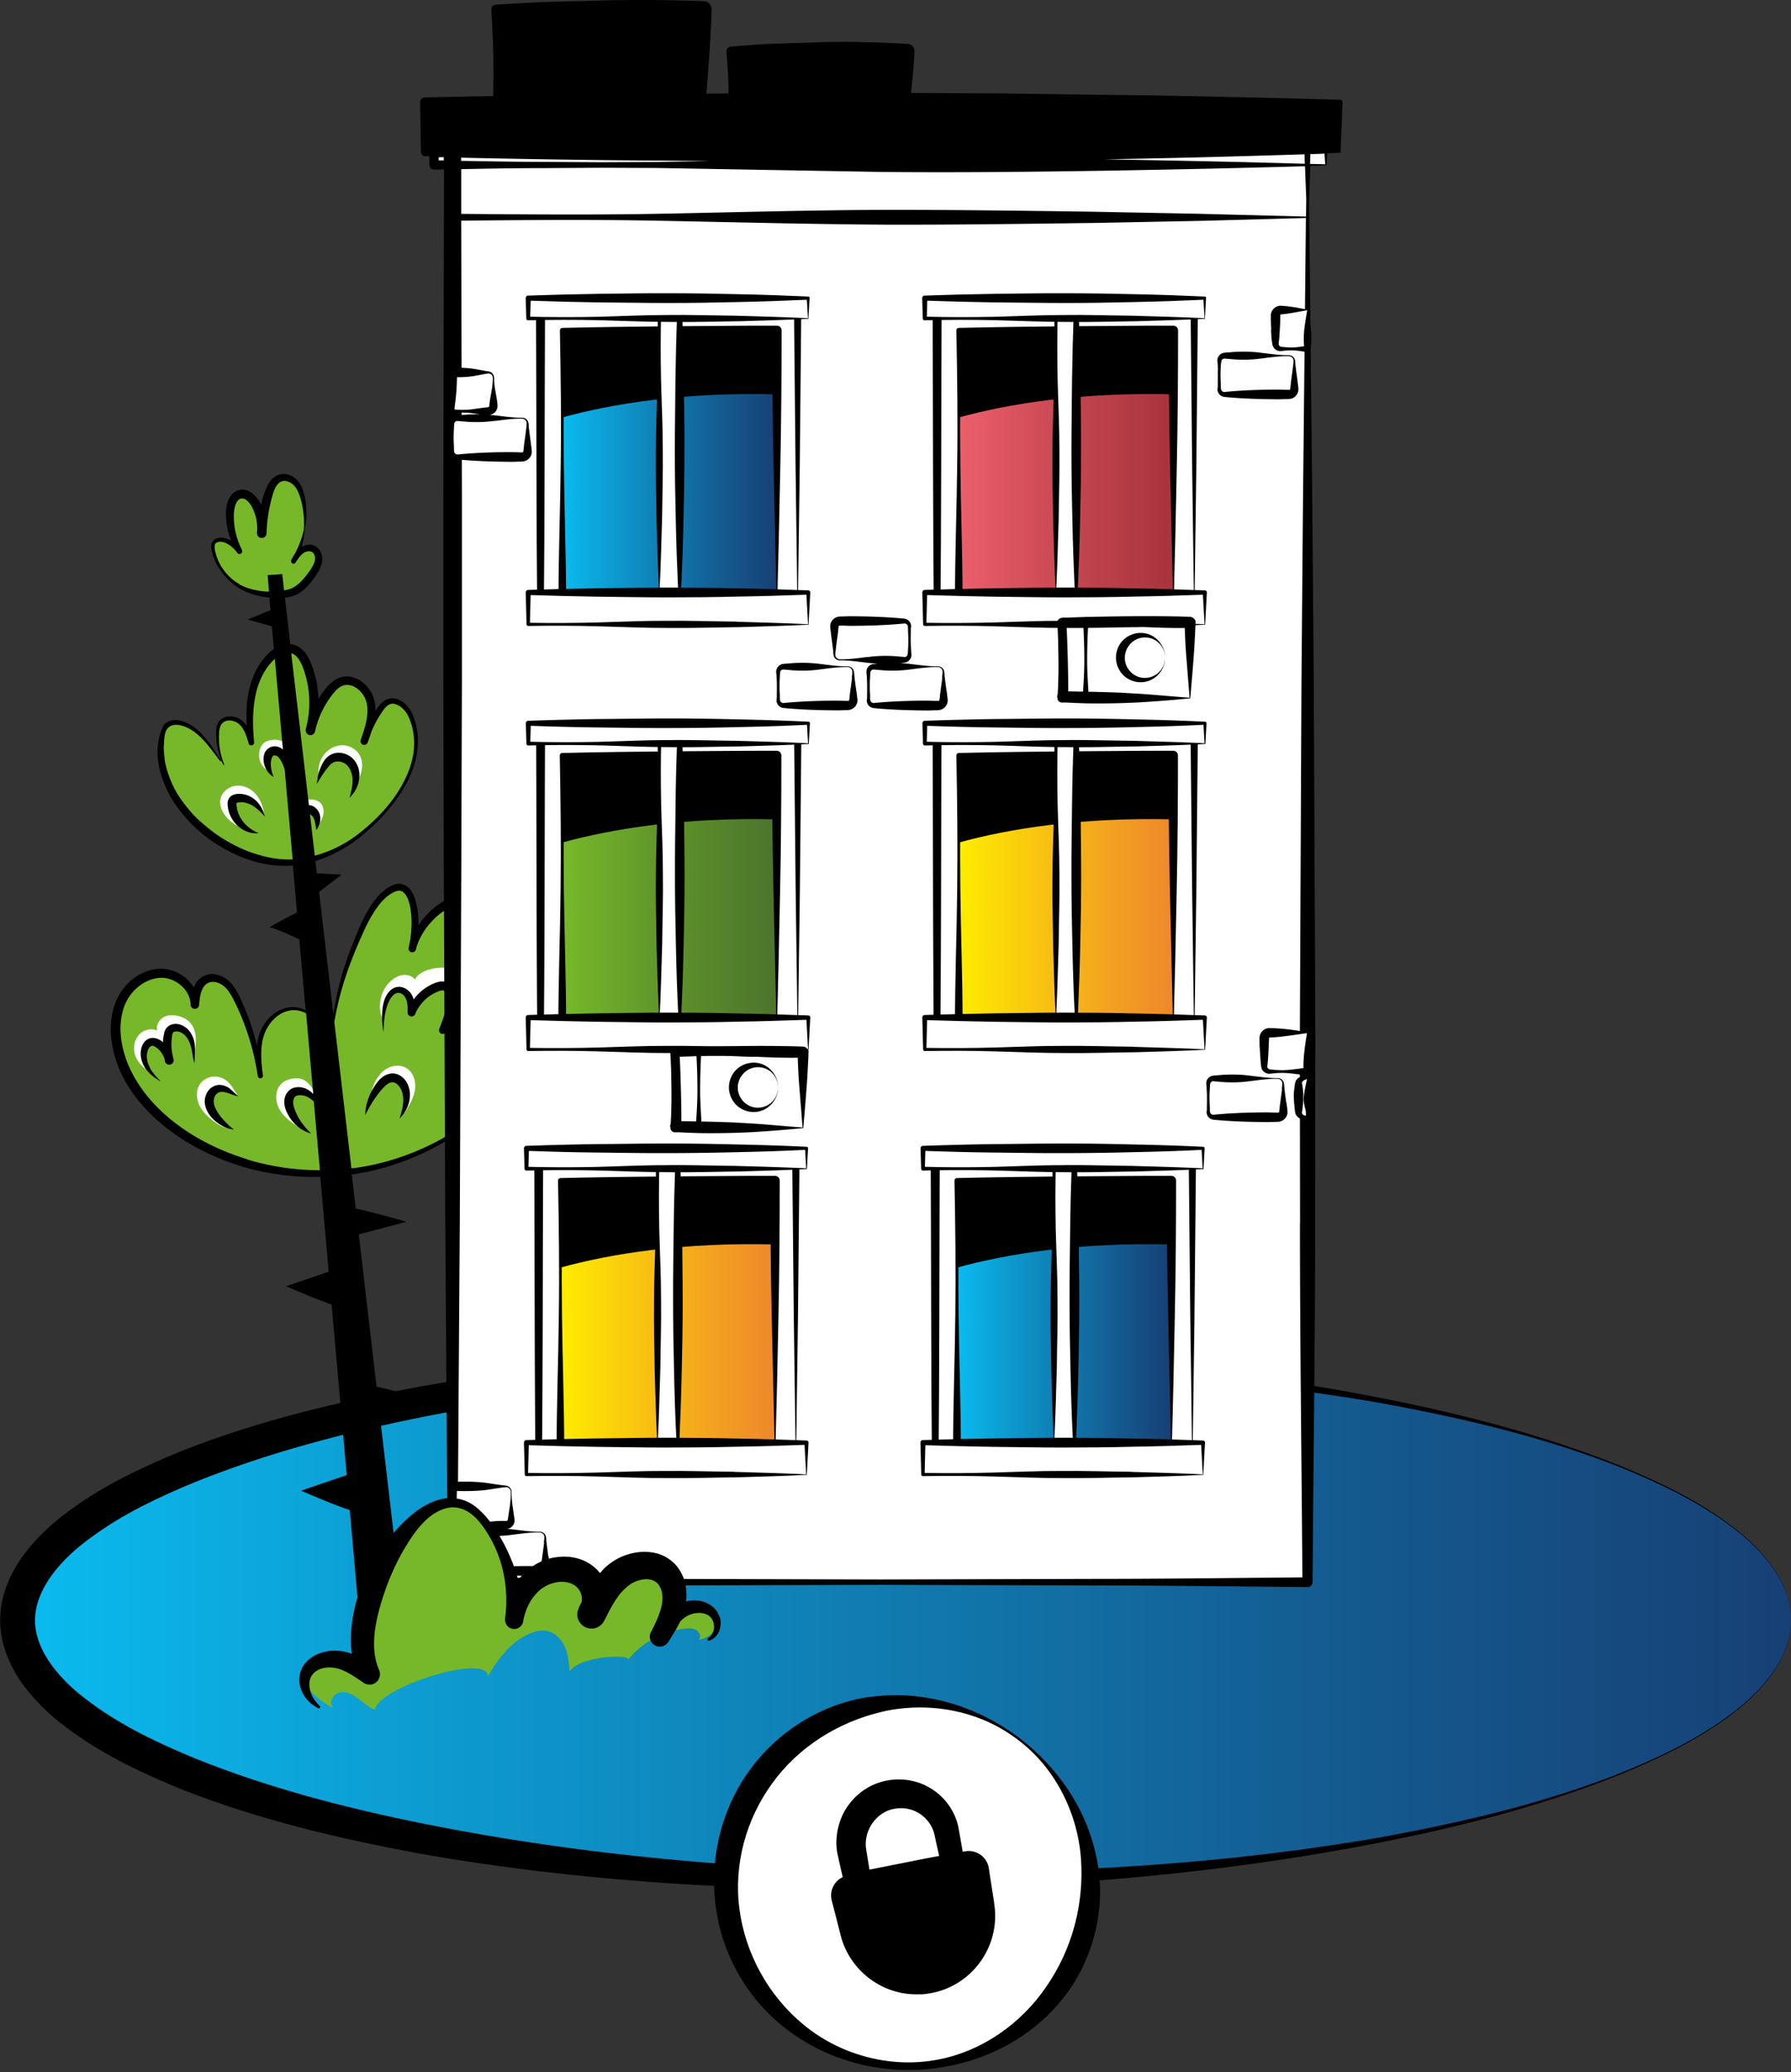 <svg width="153" height="177" fill="none" xmlns="http://www.w3.org/2000/svg"><rect width="100%" height="100%" fill="#333333" stroke="none"/><g clip-path="url(#a)"><path d="M77.25 160.64c41.836 0 75.75-9.962 75.75-22.25 0-12.289-33.914-22.25-75.75-22.25S1.5 126.101 1.5 138.39c0 12.288 33.914 22.25 75.75 22.25z" fill="url(#b)"/><path d="M153 138.39c0 1.74-.73 3.4-1.75 4.78-1.03 1.39-2.33 2.56-3.73 3.57-2.79 2.04-5.94 3.53-9.13 4.85-6.41 2.58-13.13 4.32-19.9 5.68-13.56 2.71-27.4 3.91-41.23 4.12-13.84.15-27.73-.64-41.44-3.06-6.84-1.27-13.65-2.87-20.22-5.45-3.26-1.33-6.5-2.83-9.46-4.97-1.48-1.05-2.89-2.3-4.06-3.86-1.16-1.53-2.06-3.51-2.07-5.65 0-2.14.91-4.12 2.07-5.66 1.17-1.56 2.58-2.8 4.06-3.86 2.96-2.14 6.2-3.64 9.46-4.97 6.56-2.59 13.38-4.18 20.22-5.46 13.71-2.43 27.6-3.21 41.44-3.06 13.84.21 27.68 1.42 41.23 4.13 6.77 1.36 13.49 3.1 19.9 5.68 3.19 1.31 6.34 2.8 9.13 4.85 1.4 1.01 2.7 2.18 3.73 3.57 1.03 1.38 1.75 3.04 1.75 4.78v-.01zm0 0c-.01-1.74-.74-3.39-1.78-4.76-1.03-1.38-2.34-2.54-3.74-3.54-2.8-2.02-5.95-3.49-9.14-4.79-6.42-2.53-13.17-4.11-19.94-5.37-13.58-2.4-27.4-3.18-41.16-3.03-13.76.21-27.52 1.42-40.95 4.1-6.7 1.34-13.35 3.07-19.63 5.6-3.11 1.28-6.18 2.74-8.8 4.67-2.62 1.86-4.86 4.43-4.87 7.13 0 2.7 2.25 5.27 4.87 7.13 2.63 1.93 5.69 3.39 8.8 4.67 6.27 2.53 12.92 4.25 19.63 5.6 13.43 2.69 27.2 3.89 40.95 4.1 13.76.14 27.57-.63 41.16-3.04 6.77-1.26 13.52-2.84 19.94-5.37 3.19-1.29 6.34-2.76 9.14-4.79 1.4-1 2.71-2.16 3.74-3.54 1.03-1.37 1.76-3.02 1.78-4.76v-.01z" fill="#000"/><path d="M28.23 89.2c.26-2.67.84-5.34 1.84-7.83.68-1.68 1.77-4.74 3.59-5.49.99-.4 1.46.57 1.63 1.37.27 1.26.19 2.51-.08 3.76.4-1.83 2.51-4.28 4.54-4.1 2.54.22 1.88 3.62 1.07 5.08.49-.66.98-1.33 1.6-1.87.62-.54 1.37-.96 2.19-1.04 1.45-.13 2.84.89 3.43 2.21.96 2.13.14 4.51-.87 6.45-2.8 5.38-7.71 9.66-13.49 11.5-5.78 1.84-12.35 1.14-17.51-2.03-2.86-1.76-5.37-4.42-6.08-7.7-.3-1.39-.26-2.9.39-4.17s1.98-2.24 3.41-2.2c1.43.04 2.8 1.25 2.78 2.67.06-.81.22-1.77.95-2.14.54-.27 1.22-.1 1.68.28.46.38.76.93 1.03 1.47.98 2.03 1.64 4.22 1.94 6.46-.15-1.22-.24-2.49.18-3.64.45-1.21 1.66-2.3 3.03-2.07 1.37.23 2.26 1.74 2.7 2.96" fill="#76B82A"/><path d="M16.56 90.11c.1-.5.2-1 .16-1.51-.04-.51-.21-1.02-.59-1.36-.18-.16-.4-.28-.63-.37-.46-.17-.99-.23-1.43-.03-.44.2-.77.72-.64 1.19-.55-.25-1.25-.04-1.62.43-.37.47-.45 1.14-.25 1.71.2.57.65 1.03 1.18 1.32-.23-.45-.46-.94-.43-1.44.03-.5.44-1.03.95-.99.43.03.72.42.97.77-.08-.39-.09-.8.06-1.16.15-.36.48-.67.87-.71.41-.03.8.24 1.03.6.23.36.31.77.39 1.18M20.21 93.61c-.35-.24-.72-.48-1.14-.55-.42-.07-.91.11-1.07.5-.08.19-.07.4-.04.6.14.89.75 1.63 1.45 2.18-.39-.04-.73-.26-1.05-.49-.52-.38-1.02-.82-1.31-1.4-.29-.58-.33-1.31.03-1.84.27-.4.75-.64 1.23-.65.48-.01.96.21 1.28.57.26.29.43.66.67.97M27.02 94.07c-.37-.44-.84-.85-1.41-.87-.11 0-.23 0-.33.05a.77.77 0 0 0-.42.51c-.06.22-.05.45 0 .68.12.73.5 1.41 1.05 1.91-.1.09-.25.02-.36-.05-.66-.42-1.33-.9-1.7-1.59-.37-.69-.36-1.65.22-2.17.26-.23.6-.36.94-.41.2-.03.41-.04.6 0 .42.09.77.39 1.01.75s.37.77.5 1.18M31.61 94.05c.19-.42.44-.82.73-1.19.2-.25.43-.5.74-.61.42-.15.91 0 1.22.33.31.33.46.77.47 1.21.01.44-.09.88-.23 1.3.38-.61.78-1.24.9-1.95s-.1-1.53-.72-1.9c-.46-.28-1.07-.26-1.56-.02-.49.24-.85.67-1.1 1.16-.25.49-.37 1.02-.47 1.55M39.73 88.63c.14-.33.29-.66.29-1.02s-.18-.74-.51-.86c-.22-.08-.48-.03-.7.04-.35.12-.69.33-.9.64.23-.71.41-1.45.4-2.2 0-.17-.02-.34-.09-.49-.13-.25-.43-.37-.71-.37-.28 0-.55.12-.79.26-.64.36-1.18.89-1.55 1.53-.04-.6-.36-1.17-.85-1.51-.15-.1-.33-.19-.51-.16-.19.03-.33.19-.45.34-.47.63-.72 1.43-.67 2.22-.52-1.13-.15-2.6.83-3.36.28-.22.62-.39.98-.41.36-.02.74.11.96.39.18-.4.6-.64 1.02-.79.39-.14.8-.21 1.21-.22.4-.01.83.05 1.15.29.26.19.42.49.54.79.27.7.31 1.49.1 2.22.21-.24.62-.24.88-.04.26.2.36.54.35.86-.01.32-.14.63-.29.91-.18.35-.38.69-.62 1" fill="#fff"/><path d="M18.84 64.96c-.64-.91-1.26-1.9-2.14-2.59-.74-.57-1.9-1.02-2.52-.32-.23.25-.31.59-.37.93-.87 5.55 5.53 10.72 10.66 10.71 2.35 0 4.62-1 6.44-2.48 2.79-2.27 5.71-6.11 4.27-9.89-.33-.87-1.25-1.76-2.08-1.33-.23.12-.41.33-.57.54-.63.84-1.11 1.78-1.41 2.78.4-1.09.8-2.25.54-3.37s-1.46-2.12-2.53-1.7c-.42.16-.75.5-1.03.85a8.15 8.15 0 0 0-1.58 3.3c.49-1.78.4-3.72-.25-5.46-.24-.64-.63-1.32-1.29-1.51-.71-.2-1.44.25-1.94.78-1.75 1.85-1.88 4.7-1.57 7.23-.19-.62-.41-1.28-.9-1.71-.49-.43-1.35-.51-1.74.02-.19.25-.23.58-.24.89-.03.92.15 1.84.53 2.67M25.98 45.25c-.13.95-.44 1.87-.93 2.69.19-.33.38-.66.68-.89.3-.23.73-.33 1.06-.14.32.18.46.59.41.96-.05.37-.23.7-.43 1.01-.36.56-.82 1.14-1.38 1.5-.53.35-1.29.44-1.94.44h-.29c-1.08-.05-2.22-.32-3.1-.98-.89-.66-1.57-1.62-1.81-2.71l-.03-.16c-.03-.17-.05-.34.02-.5.17-.41.77-.4 1.18-.21.41.19.77.48 1.04.84a6.318 6.318 0 0 1-.8-3.35c.03-.64.28-1.41.91-1.51.52-.08.98.35 1.24.8.45.75.64 1.65.54 2.51.04-1.15.24-2.29.59-3.38.17-.54.44-1.12.97-1.31.46-.16.98.04 1.32.4.34.36.5.83.62 1.3.21.88.25 1.8.13 2.7" fill="#76B82A"/><path d="M24.59 66c.13-.43.26-.88.26-1.33 0-.45-.16-.93-.52-1.21-.34-.27-.82-.32-1.25-.23-.18.04-.36.1-.51.22-.15.11-.25.27-.32.44a1.6 1.6 0 0 0-.02 1.16c.14.37.43.68.79.85-.12-.2-.22-.41-.26-.63-.04-.22 0-.47.13-.65.24-.33.76-.36 1.09-.13.33.23.51.64.54 1.04M27.26 66.41c-.13-.63-.02-1.31.34-1.84.36-.53.97-.9 1.61-.91.64-.01 1.29.36 1.56.94.2.41.2.9.09 1.35-.11.45-.32.86-.55 1.25.15-.46.1-.98-.12-1.41a1.84 1.84 0 0 0-1.09-.9c-.15-.05-.31-.07-.47-.05-.5.06-.82.54-1.08.98M22.56 69.54c-.08-.63-.31-1.26-.73-1.73s-1.07-.77-1.7-.69c-.63.08-1.22.58-1.31 1.21-.08.53.18 1.06.53 1.47.34.4.79.74 1.3.85-.45-.43-.76-.99-.89-1.59-.05-.22-.05-.48.11-.63.08-.07.18-.1.28-.13.68-.16 1.44.05 1.95.54M25.33 70.77c.09-.38.14-.79.33-1.13.19-.34.61-.61.98-.47.26.09.43.35.49.61s.03.54 0 .82c.2-.31.4-.63.48-.99.08-.36.02-.77-.24-1.03-.25-.24-.62-.3-.96-.29-.28 0-.57.06-.79.24-.15.11-.25.27-.33.44-.25.54-.24 1.16-.18 1.75" fill="#fff"/><path d="M48.26 81.33c-.3-.76-.84-1.44-1.53-1.9-.68-.47-1.56-.71-2.4-.58-.85.14-1.59.58-2.2 1.13-.15.14-.28.29-.42.44.11-.49.16-1 .15-1.52-.03-.57-.19-1.19-.63-1.67s-1.09-.67-1.68-.68c-1.24 0-2.24.72-3.01 1.5-.29.31-.55.64-.79 1 0-.23 0-.45-.02-.68-.03-.46-.09-.9-.21-1.36-.13-.45-.3-.93-.74-1.28-.22-.17-.54-.27-.82-.23-.29.03-.51.16-.72.27-.42.24-.76.57-1.06.92-.59.71-1.01 1.51-1.38 2.31-.69 1.63-1.35 3.26-1.78 4.98-.22.88-.4 1.77-.54 2.66l-1.22-10.45 1.93-1.48-2.12-.11-.13-1.05c1.4-.43 2.7-1.16 3.84-2.06 1.6-1.3 3.02-2.85 4-4.69.95-1.82 1.33-4.11.32-6.07-.29-.46-.69-.9-1.3-1.05-.3-.08-.65-.01-.92.15-.27.17-.45.4-.61.6l-.21.3c0-.11.02-.21.01-.32-.05-1.11-.79-2.23-1.95-2.56-.58-.18-1.29.01-1.72.39-.45.37-.75.79-1.05 1.22-.05.08-.1.17-.15.25-.02-.58-.08-1.15-.21-1.71-.19-.73-.38-1.46-.86-2.16-.24-.33-.61-.66-1.07-.78-.09-.02-.17-.03-.26-.04l-.46-3.96c.23-.03.46-.07.69-.15.88-.31 1.43-1 1.89-1.66.22-.33.46-.69.57-1.15.11-.46 0-1.03-.44-1.38-.42-.3-.92-.21-1.28 0 .14-.48.22-.98.25-1.47.19-.88.21-1.82.03-2.72-.09-.45-.22-.92-.52-1.34-.3-.41-.81-.73-1.39-.7-.61.03-1.06.53-1.27.96-.23.45-.35.89-.49 1.33-.03.11-.04.22-.07.33a.3.3 0 0 0-.04-.08c-.21-.38-.49-.78-.95-1.04-.23-.13-.53-.2-.82-.14-.28.05-.56.22-.72.42-.34.42-.43.88-.47 1.32-.02.44.01.85.07 1.26.07.47.2.92.37 1.35-.04-.02-.07-.05-.1-.07-.37-.19-.85-.31-1.29-.06-.22.13-.33.41-.31.63.01.22.06.41.11.61.11.39.27.76.48 1.1.41.69.97 1.29 1.65 1.74.68.45 1.47.71 2.27.84l.45.06.1 1.07-1.96.8 2.07.58.18 1.94c-.57.39-.98.92-1.32 1.46-.4.66-.66 1.39-.82 2.13-.21.99-.24 1.99-.18 2.97-.1-.14-.2-.26-.33-.38-.27-.24-.61-.39-.97-.42-.35-.03-.75.07-1 .35-.26.29-.31.66-.32.98a6.165 6.165 0 0 0 .62 2.79c0 .02.03.03.05.02.02 0 .03-.03.02-.05-.24-.58-.38-1.2-.43-1.82-.02-.31-.02-.62 0-.93.02-.3.1-.6.29-.78.38-.37 1.1-.23 1.47.15.41.4.59.99.76 1.59.03.11.14.18.25.17.13-.01.23-.13.22-.26-.14-1.44-.15-2.89.17-4.25.17-.68.42-1.33.79-1.91.23-.36.51-.7.81-.97l.69 7.75c-.19-.17-.45-.29-.74-.28-.37 0-.74.31-.83.6-.11.3-.11.58-.05.83.1.51.41.96.83 1.18-.19-.43-.26-.84-.24-1.22.02-.19.04-.37.12-.48.07-.12.11-.13.19-.13.19-.03.44.2.62.57.1.19.17.4.25.62l.68 7.69c-.97.04-1.93-.1-2.86-.38-.96-.26-1.88-.68-2.74-1.18-.87-.49-1.66-1.12-2.4-1.78-.73-.68-1.35-1.47-1.88-2.31-.5-.86-.85-1.79-1.04-2.76-.04-.49-.13-.98-.07-1.47.02-.49.05-1.02.32-1.32.27-.32.76-.36 1.21-.22.46.13.9.38 1.28.7.77.64 1.35 1.5 1.98 2.31.01.02.03.02.05 0 .02-.01.02-.04.01-.05-.55-.86-1.08-1.76-1.85-2.48-.38-.36-.84-.67-1.36-.84-.26-.08-.54-.14-.84-.11-.29.03-.6.17-.81.39-1.05 2.07-.42 4.32.57 6.16a12.29 12.29 0 0 0 4.47 4.36c1.79 1.03 3.88 1.68 5.98 1.5l.35 4.01c-1.05.54-2.53 1.31-2.28 1.3.24-.02 1.54.56 2.48 1l.54 6.06c-.29-.15-.6-.25-.92-.27-.52-.04-1.05.11-1.5.37-.9.53-1.49 1.5-1.68 2.5-.03.14-.04.28-.06.41-.31-1.26-.72-2.5-1.26-3.69-.22-.49-.45-1-.81-1.46-.35-.46-.9-.86-1.54-.94-.65-.11-1.39.29-1.66.87-.05.09-.08.18-.12.27-.65-1.09-1.96-1.76-3.23-1.58-1.77.23-3.15 1.66-3.61 3.28-.48 1.63-.24 3.34.32 4.87.56 1.54 1.53 2.89 2.64 4.04 2.26 2.3 5.18 3.84 8.23 4.74 2.1.6 4.28.87 6.45.82l.72 8.1-3.64 1.24s2.31 1.01 3.89 1.57L29.62 126l-3.9 1.33s2.59 1.14 4.16 1.66l1.43 16.19.29-.02c.81-1.61 1.89-3.08 3.18-4.34l-2.36-20.15 4.1-1.08s-2.99-.88-4.35-1.13l-1.52-13.02 4.07-1.07s-2.95-.87-4.33-1.13l-.34-2.92c.1-.01.2-.02.3-.04 6.31-.98 11.91-4.88 15.44-10.07.88-1.3 1.69-2.66 2.25-4.15.54-1.47.82-3.17.18-4.71l.04-.02zM25.5 56.28c.35.5.56 1.21.72 1.88.3 1.36.27 2.79-.1 4.12v.02c-.04.21.08.42.29.48.22.06.44-.07.5-.29v-.02c.21-.92.58-1.81 1.1-2.6.26-.39.55-.79.87-1.06.32-.27.68-.36 1.06-.27.38.09.74.36 1 .7.27.34.4.74.44 1.19.07.9-.23 1.83-.56 2.76v.02a.313.313 0 0 0 .59.21c.11-.3.21-.59.31-.9.26-.63.58-1.23.98-1.79.28-.42.59-.69 1-.6.4.08.79.42 1.05.81.47.82.67 1.86.62 2.85-.05 1-.37 1.98-.82 2.88-.91 1.82-2.35 3.33-3.95 4.58-1.11.85-2.38 1.49-3.71 1.84l-.41-3.53c.1.05.21.15.29.27.15.26.18.66.26 1.08.22-.35.41-.76.3-1.27-.05-.26-.21-.49-.42-.67a.967.967 0 0 0-.52-.2L24.88 55.8c.23.07.45.23.62.48zm-5.05-6.38c-.65-.38-1.22-.94-1.6-1.6-.19-.33-.33-.69-.43-1.05-.09-.36-.18-.79.1-.91.27-.13.66-.04.95.14.31.18.58.44.79.73a.233.233 0 0 0 .4-.24v-.02c-.35-.69-.57-1.43-.65-2.18-.07-.74-.06-1.59.32-2.02.18-.19.39-.22.63-.09.24.14.45.42.61.74.32.64.46 1.38.38 2.09v.03c0 .22.15.41.37.43.23.02.43-.14.45-.37v-.03c.02-.87.14-1.73.34-2.58.1-.42.21-.86.37-1.22s.41-.62.72-.66c.32-.04.7.13.94.41.26.29.42.69.54 1.11.24.84.33 1.73.28 2.62-.16.72-.42 1.41-.76 2.05-.12.18-.22.37-.31.54-.05.11-.02.24.08.3s.23.02.29-.08c.21-.33.42-.64.68-.81.26-.17.6-.19.77-.04.18.14.26.47.17.76-.08.3-.28.61-.5.92-.43.6-.95 1.19-1.56 1.42-.17.06-.36.11-.55.15l-.16-1.4-1.25.09.12 1.4c-.12 0-.23 0-.35-.01-.75-.06-1.51-.24-2.17-.6l-.01-.02zm.69 49.13c-2.94-.9-5.74-2.41-7.86-4.61-1.05-1.1-1.92-2.38-2.45-3.78-.52-1.4-.73-2.95-.32-4.35.37-1.38 1.56-2.55 2.94-2.74 1.34-.22 2.82.92 2.83 2.26 0 .2.15.35.34.37.2.01.37-.14.39-.34.04-.51.1-1.02.31-1.41.2-.39.56-.6.98-.55.43.04.83.3 1.13.67.3.37.53.84.76 1.32.9 1.9 1.52 3.95 1.83 6.04.02.13.13.21.25.2.12-.02.21-.13.19-.25-.13-.97-.22-1.94-.05-2.88.16-.93.68-1.79 1.46-2.31.39-.25.85-.4 1.32-.38.33.01.66.11.96.27l.61 6.9a1.75 1.75 0 0 0-.52-.41c-.32-.17-.7-.24-1.11-.14-.45.12-.75.55-.82.94-.07.42.03.79.16 1.09.14.3.3.59.52.84.42.51.98.89 1.59 1.04-.45-.43-.82-.89-1.1-1.38-.25-.48-.5-1.07-.42-1.45.04-.2.14-.34.28-.39.17-.07.44-.06.67 0 .29.08.56.27.8.5l.52 5.86c-2.1 0-4.2-.31-6.21-.92l.02-.01zm26.67-13.08c-.53 1.46-1.32 2.82-2.18 4.12-1.76 2.58-4.03 4.8-6.66 6.48-2.62 1.67-5.59 2.8-8.66 3.22l-.29.03-1.46-12.51c.19-1.08.44-2.16.76-3.21.5-1.66 1.18-3.29 1.91-4.87.38-.78.81-1.53 1.36-2.17.28-.31.59-.58.94-.77.36-.21.68-.26.92-.06.52.44.64 1.4.7 2.22.04.84-.05 1.69-.24 2.53-.04.18.07.35.24.38.17.04.34-.07.38-.24.23-.95.81-1.85 1.51-2.56s1.61-1.27 2.53-1.28c.46 0 .91.14 1.19.45.29.3.43.77.46 1.25.05.97-.21 2.01-.66 2.89-.07.15-.03.32.1.41.14.1.34.07.44-.07.46-.63.91-1.26 1.45-1.77.54-.51 1.19-.91 1.9-1.04 1.43-.27 2.92.76 3.49 2.12.62 1.39.43 3.02-.1 4.46l-.03-.01z" fill="#000"/><path d="M39.28 86.52c-.25.02-.46.1-.66.2.05-.17.12-.34.16-.52.07-.35.1-.71.07-1.08-.04-.36-.1-.83-.58-1.15-.24-.15-.54-.15-.74-.11-.22.04-.38.11-.55.18a4.156 4.156 0 0 0-1.64 1.33c-.07-.24-.18-.47-.37-.67-.23-.24-.58-.43-.96-.4-.38.03-.68.27-.86.52-.38.52-.46 1.11-.5 1.68-.03.57.02 1.13.11 1.68.02-.56.04-1.12.15-1.65.11-.52.28-1.06.6-1.43.32-.39.77-.37 1.04 0 .27.33.28.84.27 1.38 0 .14.08.27.21.32.17.07.37-.01.45-.19v-.02c.23-.55.61-1.03 1.07-1.4.23-.18.49-.33.76-.45.28-.13.54-.18.6-.12.1.04.21.29.23.57.03.29 0 .58-.04.88-.1.6-.33 1.19-.57 1.8-.07.16 0 .34.15.42.15.08.34 0 .42-.15v-.02h.01c.13-.36.39-.69.72-.92.32-.23.77-.34.94-.1.19.27.18.77.05 1.17-.13.42-.36.82-.59 1.21.3-.34.59-.7.79-1.14.18-.43.34-.93.08-1.47-.17-.28-.53-.38-.79-.35h-.03zM15.42 87.53c-.35-.11-.79-.12-1.15.23-.18.19-.23.41-.26.56-.03.15-.06.31-.08.47v.24c-.04-.03-.08-.07-.12-.1-.24-.16-.64-.38-1.08-.21-.41.17-.58.52-.66.84-.15.64.05 1.27.38 1.74.35.47.8.81 1.28 1.07-.38-.39-.76-.79-.97-1.26-.22-.45-.28-.97-.13-1.39.07-.2.22-.36.33-.38.09-.03.25.03.44.17.35.27.62.68.69 1.12v.03c.05.2.24.31.44.28a.38.38 0 0 0 .3-.45c0-.01 0-.02-.01-.03-.14-.52-.21-1.06-.16-1.6.02-.26.06-.6.11-.64.05-.09.28-.15.48-.1.42.09.82.53.98 1.04.2.52.22 1.12.38 1.69.02-.59.08-1.17 0-1.79-.11-.61-.47-1.27-1.19-1.53zM33.57 91.69c-.52 0-.92.29-1.18.57-.26.3-.46.6-.63.92-.34.64-.55 1.36-.56 2.07.32-.64.66-1.22 1.06-1.75.39-.51.88-1.09 1.28-1.05.4 0 .81.56.88 1.15.1.61-.07 1.27-.29 1.95.49-.5.88-1.19.89-1.98.01-.39-.09-.8-.31-1.17-.23-.35-.61-.68-1.14-.71zM18.84 93.28c.41-.08.95.25 1.49.37-.2-.22-.41-.41-.63-.6-.21-.19-.52-.35-.87-.37-.36-.04-.77.16-1 .44a1.6 1.6 0 0 0-.34 1.01c.04.72.47 1.26.91 1.64.45.39 1 .65 1.58.72a6.9 6.9 0 0 1-1.15-1.14c-.31-.41-.57-.85-.57-1.25-.01-.39.21-.78.58-.83v.01zM28.7 65.06c.21-.04.45 0 .65.1.41.19.68.68.75 1.22.07.54-.07 1.15-.24 1.77.45-.46.8-1.06.84-1.78.05-.7-.26-1.52-1.01-1.89-.36-.17-.77-.24-1.17-.12-.41.12-.72.42-.89.72a3.97 3.97 0 0 0-.55 1.87c.32-.56.65-1.08 1.03-1.52.19-.2.38-.35.59-.37zM20.5 68.53c.24-.02.5.03.75.13.5.19.94.61 1.37 1.08-.15-.61-.49-1.23-1.09-1.61-.3-.19-.65-.3-1.03-.32-.2 0-.36 0-.6.1-.12.05-.27.16-.35.31-.08.14-.1.28-.11.39.02.77.33 1.42.83 1.9.5.48 1.19.73 1.82.66-.59-.25-1.05-.61-1.38-1.06-.32-.43-.51-1-.51-1.47v-.05c.05-.02.2-.05.3-.06z" fill="#000"/><path d="M111.68 11.94H38.65v123.22h73.03V11.94z" fill="#fff"/><path d="M111.69 11.94H38.65v6.61h73.04v-6.61z" fill="#fff"/><path d="M113.27 13H37.08v1.09h76.19V13z" fill="#fff"/><path d="M113.32 14.14c.02-.36.05-.75.07-1.14 0-.06-.05-.12-.11-.12-.44-.02-.87-.03-1.31-.04l.03-.9c0-.16-.12-.29-.28-.3h-.02c-6.09-.16-12.17-.3-18.26-.37-6.09-.1-12.17-.15-18.26-.15-6.09-.02-12.17.08-18.26.11-1.47.01-2.94.04-4.41.05-4.61-.03-9.23-.05-13.85-.08-.4 0-.73.33-.73.73v.63c-.28 0-.56.01-.84.02h-.02a.4.4 0 0 0-.4.42l.02 1.09c0 .23.18.4.4.4.28 0 .56-.01.84-.02l-.06 28.27v15.4l.04 15.4.13 30.8.21 30.8c0 .24.19.42.42.42l18.26-.13 18.26-.05 18.26.05c6.09 0 12.17.09 18.26.14.23 0 .42-.18.42-.42.07-10.3.22-20.62.22-30.93l.02-15.48-.07-15.45-.07-15.44-.13-15.38-.27-25.32.11-2.99c.47-.01.95-.02 1.41-.04l-.03.02zm-.17-1.02.06.91-1.3-.03.03-.84c.4-.01.81-.02 1.21-.04zm-57.03.6c1.49.01 2.99.02 4.48.04l-4.53.08-4.75.02-4.75-.03c-2.39 0-4.79-.05-7.18-.09v-.27c5.58.12 11.15.21 16.73.25zm55.32-.54.03.81c-5.77-.17-11.46-.28-17.11-.38 5.69-.1 11.39-.24 17.08-.43zm-11.59-.67c3.85-.07 7.7-.16 11.55-.26l.02.58c-3.86-.13-7.72-.23-11.57-.32zM39.4 14.45c2.41-.05 4.82-.09 7.23-.09l4.77-.03 4.78.02 19.25.34c6.42.06 12.8-.01 19.13-.11 5.69-.1 11.35-.22 16.92-.38l.11 2.82-.02 1.48-9.25-.24-9.21-.18c-6.1-.08-12.17-.17-18.2-.15-6.02.03-12.01.2-18.06.32-5.8.12-11.63.07-17.45.02v-3.82zm-1.92-.75v-.27h.43v.27h-.43zm73.57 90.78c0 10.08.14 20.16.21 30.26-5.94.05-11.89.13-17.83.13l-18.26.05-18.26-.05-17.84-.13.21-30.39.13-30.8.05-15.4v-15.4l-.06-23.9c5.85-.06 11.69-.11 17.57.02 6.13.12 12.31.28 18.46.32 6.15.02 12.25-.07 18.32-.15l9.05-.18 8.76-.24-.25 24.39-.13 15.42-.07 15.37-.07 15.36.02 15.33-.01-.01z" fill="#000"/><path d="M114.521 8.53h-.02c-3.26-.11-6.51-.18-9.77-.25-3.26-.08-6.51-.14-9.77-.17l-9.77-.13-7.37-.04c.13-1.13.24-2.32.3-3.54a.616.616 0 0 0-.58-.65h-.07c-1.25-.08-2.5-.13-3.75-.15-.62-.02-1.25-.03-1.87-.02-.62 0-1.25 0-1.87.03l-3.75.12c-1.25.04-2.5.15-3.75.25h-.06c-.21.02-.37.21-.36.42.07 1 .15 2 .17 3v.59c-.63 0-1.26 0-1.89.01.06-.72.12-1.46.17-2.21.13-1.61.23-3.29.28-4.97.01-.38-.29-.7-.67-.72h-.05C58.6.04 57.13.02 55.65 0c-1.47 0-2.94 0-4.42.05l-4.42.11c-1.47.05-2.94.15-4.42.24h-.05a.4.4 0 0 0-.37.42c.09 1.59.18 3.19.18 4.78.01.8 0 1.59-.02 2.39 0 .07 0 .15-.01.22-1.94.03-3.87.07-5.81.11h-.01c-.23 0-.41.19-.41.42l.07 4.25c0 .2.16.35.35.35 6.54-.11 13.05-.15 19.59-.06 6.55.1 13.15.28 19.74.33 6.58.03 13.11-.04 19.61-.13 6.48-.12 12.94-.23 19.27-.43l.17-4.31c0-.12-.09-.22-.2-.22l.03.01z" fill="#000"/><path d="M68.14 26.4H46.17v26.65h21.97V26.4z" fill="#fff"/><path d="m68.14 53.05-10.92.16-11.05.12c-.15 0-.27-.12-.27-.27-.09-8.88-.07-17.77-.11-26.65 0-.21.17-.38.38-.38l21.97.07c.17 0 .31.14.31.31l-.13 13.4-.18 13.25v-.01zm0 0-.18-13.4-.13-13.25.32.32-21.97.07.38-.38c-.04 8.88-.02 17.77-.11 26.65l-.27-.27 10.92.12 11.05.16-.01-.02z" fill="#000"/><path d="M66.36 28.22H48.03v23h18.33v-23z" fill="url(#c)"/><path d="M66.39 51.25c-2.97.1-6.02.17-9.08.23-3.08.03-6.18.1-9.27.07-.18 0-.33-.15-.33-.33 0-3.83.15-7.67.19-11.5.06-3.83 0-7.67-.07-11.5 0-.11.09-.21.2-.21 3.06-.07 6.11-.11 9.17-.14 3.06-.01 6.11-.06 9.17-.05.22 0 .4.18.4.4 0 3.88-.03 7.77-.11 11.62l-.12 5.75-.14 5.66h-.01zm-.05-.06-.26-11.59c-.08-3.82-.11-7.59-.11-11.38l.4.4c-3.06.01-6.11-.04-9.17-.05-3.06-.03-6.11-.07-9.17-.14l.21-.21c-.07 3.83-.12 7.67-.07 11.5.04 3.83.19 7.67.19 11.5l-.33-.33c3.01-.03 6.03.04 9.06.07l9.25.23z" fill="#000"/><path d="M66.36 33.68v-5.46H48.03v7.44c4.22-1.16 10.28-2.17 18.33-1.98z" fill="#000"/><path d="M58.07 26.48h-1.74V50.4h1.74V26.48z" fill="#fff"/><path d="M56.3 50.43c-.1-1.9-.15-3.87-.21-5.85-.02-2-.09-3.98-.06-6.02 0-2.02.1-4.07.15-6.08.04-2.01.04-4.01-.01-6.01 0-.09.07-.16.15-.16l1.74-.05c.11 0 .21.08.21.2.07 2.01.12 4 .15 5.99.02 1.99.06 3.99.05 5.98 0 1.99-.03 3.99-.08 5.98-.04 1.99-.11 3.99-.2 5.98 0 .08-.06.13-.13.13l-1.77-.1.01.01zm.05-.05 1.71-.1-.13.13c-.09-1.99-.16-3.99-.2-5.98-.05-1.99-.08-3.99-.08-5.98 0-1.99.04-3.99.05-5.98.03-1.99.08-3.99.15-5.98l.21.21-1.74-.05.16-.16c-.05 1.98-.05 3.98-.01 5.95.05 1.98.15 3.92.15 5.88.03 1.95-.04 3.96-.06 5.94-.06 2.01-.11 4.03-.21 6.12z" fill="#000"/><path d="M69.05 25.47H45.13v1.74h23.92v-1.74z" fill="#fff"/><path d="M69.08 27.23c-1.9.1-3.87.15-5.85.21-2 .02-3.98.09-6.02.06-2.02 0-4.07-.1-6.08-.15-2.01-.04-4.01-.04-6.01.01-.09 0-.16-.07-.16-.15l-.05-1.75c0-.11.08-.21.2-.21h.01c1.99-.07 3.99-.12 5.98-.15 1.99-.02 3.99-.06 5.98-.05 1.99 0 3.99.03 5.98.08 1.99.04 3.99.11 5.98.2h.01c.07 0 .12.06.11.13l-.1 1.77h.02zm-.06-.05-.1-1.71.13.13c-1.99.09-3.99.16-5.98.2-1.99.05-3.99.08-5.98.08-1.99 0-3.99-.04-5.98-.05-1.99-.03-3.99-.08-5.98-.15l.21-.21-.05 1.74-.16-.16c1.98.05 3.98.05 5.95.01 1.98-.05 3.92-.15 5.88-.15 1.95-.03 3.96.04 5.94.06 2.01.06 4.03.11 6.12.21z" fill="#000"/><path d="M69.05 50.61H45.13v2.73h23.92v-2.73z" fill="#fff"/><path d="M69.06 50.43h-.02c-1.99-.07-3.99-.14-5.98-.17-1.99-.05-3.99-.07-5.98-.07-1.99 0-3.99.04-5.98.06-1.99.03-3.99.08-5.98.14h-.01c-.11 0-.2.1-.2.21l.07 2.73c0 .08.06.14.14.14 2-.03 4-.03 6.01.03 2.01.05 4.06.15 6.08.14 2.03.02 4.02-.05 6.01-.07 1.98-.06 3.95-.11 5.85-.21l.15-2.76c0-.09-.07-.17-.16-.17zm-6.15 2.67c-1.99-.02-3.99-.09-5.95-.07-1.97-.01-3.91.09-5.89.14-1.92.05-3.87.06-5.8.03l.06-2.37c1.93.06 3.85.11 5.78.14 1.99.02 3.99.06 5.98.06 1.99 0 3.99-.02 5.98-.07 1.94-.03 3.88-.09 5.82-.16l.14 2.52c-2.08-.1-4.1-.15-6.11-.21l-.01-.01z" fill="#000"/><path d="M102.02 26.4H80.05v26.65h21.97V26.4z" fill="#fff"/><path d="m102.02 53.05-10.92.16-11.05.12c-.15 0-.27-.12-.27-.27-.09-8.88-.07-17.77-.11-26.65 0-.21.17-.38.38-.38l21.97.07c.17 0 .31.14.31.31l-.13 13.4-.18 13.25v-.01zm0 0-.18-13.4-.13-13.25.32.32-21.97.07.38-.38c-.04 8.88-.02 17.77-.11 26.65l-.27-.27 10.92.12 11.05.16-.01-.02z" fill="#000"/><path d="M100.24 28.22H81.91v23h18.33v-23z" fill="url(#d)"/><path d="M100.26 51.25c-2.97.1-6.02.17-9.08.23-3.08.03-6.18.1-9.27.07-.18 0-.33-.15-.33-.33 0-3.83.15-7.67.19-11.5.06-3.83 0-7.67-.07-11.5 0-.11.09-.21.2-.21 3.06-.07 6.11-.11 9.17-.14 3.06-.01 6.11-.06 9.17-.05.22 0 .4.18.4.4 0 3.88-.03 7.77-.11 11.62l-.12 5.75-.14 5.66h-.01zm-.05-.06-.26-11.59c-.08-3.82-.11-7.59-.11-11.38l.4.4c-3.06.01-6.11-.04-9.17-.05-3.06-.03-6.11-.07-9.17-.14l.21-.21c-.07 3.83-.12 7.67-.07 11.5.04 3.83.19 7.67.19 11.5l-.33-.33c3.01-.03 6.03.04 9.06.07l9.25.23z" fill="#000"/><path d="M100.24 33.68v-5.46H81.91v7.44c4.22-1.16 10.28-2.17 18.33-1.98z" fill="#000"/><path d="M91.94 26.48H90.2V50.4h1.74V26.48z" fill="#fff"/><path d="M90.18 50.43c-.1-1.9-.15-3.87-.21-5.85-.02-2-.09-3.98-.06-6.02 0-2.02.1-4.07.15-6.08.04-2.01.04-4.01-.01-6.01 0-.09.07-.16.15-.16l1.74-.05c.11 0 .21.08.21.2.07 2.01.12 4 .15 5.99.02 1.99.06 3.99.05 5.98 0 1.99-.03 3.99-.08 5.98-.04 1.99-.11 3.99-.2 5.98 0 .08-.06.13-.13.13l-1.77-.1.01.01zm.05-.05 1.71-.1-.13.13c-.09-1.99-.16-3.99-.2-5.98-.05-1.99-.08-3.99-.08-5.98 0-1.99.04-3.99.05-5.98.03-1.99.08-3.99.15-5.98l.21.21-1.74-.05.16-.16c-.05 1.98-.05 3.98-.01 5.95.05 1.98.15 3.92.15 5.88.03 1.95-.04 3.96-.06 5.94-.06 2.01-.11 4.03-.21 6.12z" fill="#000"/><path d="M102.92 25.47H79v1.74h23.92v-1.74z" fill="#fff"/><path d="M102.95 27.23c-1.9.1-3.87.15-5.85.21-2 .02-3.98.09-6.02.06-2.02 0-4.07-.1-6.08-.15-2.01-.04-4.01-.04-6.01.01-.09 0-.16-.07-.16-.15l-.05-1.75c0-.11.08-.21.2-.21h.01c1.99-.07 3.99-.12 5.98-.15 1.99-.02 3.99-.06 5.98-.05 1.99 0 3.99.03 5.98.08 1.99.04 3.99.11 5.98.2h.01c.07 0 .12.06.11.13l-.1 1.77h.02zm-.05-.05-.1-1.71.13.13c-1.99.09-3.99.16-5.98.2-1.99.05-3.99.08-5.98.08-1.99 0-3.99-.04-5.98-.05-1.99-.03-3.99-.08-5.98-.15l.21-.21-.05 1.74-.16-.16c1.98.05 3.98.05 5.95.01 1.98-.05 3.92-.15 5.88-.15 1.95-.03 3.96.04 5.94.06 2.01.06 4.03.11 6.12.21z" fill="#000"/><path d="M102.92 50.61H79v2.73h23.92v-2.73z" fill="#fff"/><path d="M102.94 50.43h-.02c-1.99-.07-3.99-.14-5.98-.17-1.99-.05-3.99-.07-5.98-.07-1.99 0-3.99.04-5.98.06-1.99.03-3.99.08-5.98.14h-.01c-.11 0-.2.1-.2.21l.07 2.73c0 .08.06.14.14.14 2-.03 4-.03 6.01.03 2.01.05 4.06.15 6.08.14 2.03.02 4.02-.05 6.01-.07 1.98-.06 3.95-.11 5.85-.21l.15-2.76c0-.09-.07-.17-.16-.17zm-6.16 2.67c-1.99-.02-3.99-.09-5.95-.07-1.97-.01-3.91.09-5.89.14-1.92.05-3.87.06-5.8.03l.06-2.37c1.93.06 3.85.11 5.78.14 1.99.02 3.99.06 5.98.06 1.99 0 3.99-.02 5.98-.07 1.94-.03 3.88-.09 5.82-.16l.14 2.52c-2.08-.1-4.1-.15-6.11-.21l-.01-.01z" fill="#000"/><path d="M68.14 62.7H46.17v26.65h21.97V62.7z" fill="#fff"/><path d="m68.15 62.39-21.97-.07a.38.38 0 0 0-.38.38c.04 8.88.02 17.77.11 26.65 0 .16.12.28.27.27l11.05-.12 10.92-.16-11.05-.16-10.65-.11c.09-8.67.07-17.33.11-26L67.84 63l.13 12.93.18 13.4.18-13.25.13-13.4c0-.17-.14-.31-.31-.32v.03z" fill="#000"/><path d="M66.36 64.53H48.03v23h18.33v-23z" fill="url(#e)"/><path d="M66.36 64.13c-3.06-.01-6.11.04-9.17.05-3.06.03-6.11.07-9.17.14-.11 0-.2.1-.2.21.07 3.83.12 7.67.07 11.5-.04 3.83-.19 7.67-.19 11.5 0 .18.15.33.33.33 3.1.03 6.19-.04 9.27-.07 3.07-.07 6.12-.14 9.08-.23l.14-5.66.12-5.75c.08-3.85.11-7.74.11-11.62 0-.22-.18-.4-.4-.4h.01zm-9.27 23.14c-2.92-.03-5.82-.09-8.73-.07 0-3.72-.15-7.45-.19-11.17-.05-3.76 0-7.52.06-11.29 2.99.06 5.97.11 8.96.14 2.92.01 5.84.06 8.77.05 0 3.65.03 7.3.11 10.98l.26 11.59-9.25-.23h.01z" fill="#000"/><path d="M66.36 69.99v-5.46H48.03v7.44c4.22-1.16 10.28-2.17 18.33-1.98z" fill="#000"/><path d="M58.07 62.79h-1.74v23.92h1.74V62.79z" fill="#fff"/><path d="M58.42 68.77c-.03-1.99-.08-3.99-.15-5.98 0-.13-.1-.21-.21-.21l-1.74.05c-.09 0-.16.07-.15.16.05 2 .05 4 .01 6.01-.05 2.01-.15 4.05-.15 6.08-.03 2.03.04 4.02.06 6.02.06 1.98.11 3.95.21 5.85l1.77.1c.07 0 .12-.05.13-.11.09-2.01.16-4 .2-5.99.05-1.99.08-3.99.08-5.98 0-1.99-.04-3.99-.05-5.98l-.01-.02zm-1.94-.03c-.04-1.92-.04-3.86.01-5.79l1.36.04c-.07 1.93-.12 3.85-.14 5.78-.02 1.99-.06 3.99-.05 5.98 0 1.99.03 3.99.08 5.98.04 1.95.1 3.91.2 5.86l-1.58.09c.1-2.09.15-4.1.21-6.12.02-1.99.09-3.99.06-5.94 0-1.96-.1-3.91-.15-5.88z" fill="#000"/><path d="M69.05 61.78H45.13v1.74h23.92v-1.74z" fill="#fff"/><path d="M69.06 61.65h-.01c-1.99-.1-3.99-.16-5.98-.2-1.99-.05-3.99-.08-5.98-.08-1.99 0-3.99.04-5.98.05-1.99.03-3.99.08-5.98.15h-.01c-.11 0-.2.1-.2.21l.05 1.74c0 .09.07.16.16.16 2-.05 4-.05 6.01-.01 2.01.05 4.05.15 6.08.15 2.03.03 4.02-.04 6.02-.06 1.98-.06 3.95-.11 5.85-.21l.1-1.77a.13.13 0 0 0-.11-.13h-.02zm-6.15 1.63c-1.99-.02-3.99-.09-5.94-.06-1.96 0-3.91.1-5.88.15-1.92.04-3.86.04-5.79-.01l.04-1.36c1.93.07 3.85.12 5.78.14 1.99.02 3.99.06 5.98.05 1.99 0 3.99-.03 5.98-.08 1.95-.04 3.91-.1 5.86-.2l.09 1.58c-2.09-.1-4.1-.15-6.12-.21z" fill="#000"/><path d="M69.05 86.92H45.13v2.73h23.92v-2.73z" fill="#fff"/><path d="M69.06 86.74h-.02c-1.99-.07-3.99-.14-5.98-.17-1.99-.05-3.99-.07-5.98-.07-1.99 0-3.99.04-5.98.06-1.99.03-3.99.08-5.98.14h-.01c-.11 0-.2.1-.2.21l.07 2.73c0 .08.06.14.14.14 2-.03 4-.03 6.01.03 2.01.05 4.06.15 6.08.14 2.03.02 4.02-.05 6.01-.07 1.98-.06 3.95-.11 5.85-.21l.15-2.76c0-.09-.07-.17-.16-.17zm-6.15 2.67c-1.99-.02-3.99-.09-5.95-.07-1.97-.01-3.91.09-5.89.14-1.92.05-3.87.06-5.8.03l.06-2.37c1.93.06 3.85.11 5.78.14 1.99.02 3.99.06 5.98.06 1.99 0 3.99-.02 5.98-.07 1.94-.03 3.88-.09 5.82-.16l.14 2.52c-2.08-.1-4.1-.15-6.11-.21l-.01-.01z" fill="#000"/><path d="M102.02 62.7H80.05v26.65h21.97V62.7z" fill="#fff"/><path d="m102.02 62.39-21.97-.07a.38.38 0 0 0-.38.38c.04 8.88.02 17.77.11 26.65 0 .16.12.28.27.27l11.05-.12 10.92-.16-11.05-.16-10.65-.11c.09-8.67.07-17.33.11-26l21.28-.07.13 12.93.18 13.4.18-13.25.13-13.4c0-.17-.14-.31-.31-.32v.03z" fill="#000"/><path d="M100.24 64.53H81.91v23h18.33v-23z" fill="url(#f)"/><path d="M100.24 64.13c-3.06-.01-6.11.04-9.17.05-3.06.03-6.11.07-9.17.14-.11 0-.2.1-.2.21.07 3.83.12 7.67.07 11.5-.04 3.83-.19 7.67-.19 11.5 0 .18.15.33.33.33 3.1.03 6.19-.04 9.27-.07 3.07-.07 6.12-.14 9.08-.23l.14-5.66.12-5.75c.08-3.85.11-7.74.11-11.62 0-.22-.18-.4-.4-.4h.01zm-9.28 23.14c-2.92-.03-5.82-.09-8.73-.07 0-3.72-.15-7.45-.19-11.17-.05-3.76 0-7.52.06-11.29 2.99.06 5.97.11 8.96.14 2.92.01 5.84.06 8.77.05 0 3.65.03 7.3.11 10.98l.26 11.59-9.25-.23h.01z" fill="#000"/><path d="M100.24 69.99v-5.46H81.91v7.44c4.22-1.16 10.28-2.17 18.33-1.98z" fill="#000"/><path d="M91.94 62.79H90.2v23.92h1.74V62.79z" fill="#fff"/><path d="M92.3 68.77c-.03-1.99-.08-3.99-.15-5.98 0-.13-.1-.21-.21-.21l-1.74.05c-.09 0-.16.07-.15.16.05 2 .05 4 .01 6.01-.05 2.01-.15 4.05-.15 6.08-.03 2.03.04 4.02.06 6.02.06 1.98.11 3.95.21 5.85l1.77.1c.07 0 .12-.05.13-.11.09-2.01.16-4 .2-5.99.05-1.99.08-3.99.08-5.98 0-1.99-.04-3.99-.05-5.98l-.01-.02zm-2.07 17.92c.1-2.09.15-4.1.21-6.12.02-1.99.09-3.99.06-5.94 0-1.96-.1-3.91-.15-5.88-.04-1.92-.04-3.86.01-5.79l1.36.04c-.07 1.93-.12 3.85-.14 5.78-.02 1.99-.06 3.99-.05 5.98 0 1.99.03 3.99.08 5.98.04 1.95.1 3.91.2 5.86l-1.58.09z" fill="#000"/><path d="M102.92 61.78H79v1.74h23.92v-1.74z" fill="#fff"/><path d="M102.94 61.65h-.01c-1.99-.1-3.99-.16-5.98-.2-1.99-.05-3.99-.08-5.98-.08-1.99 0-3.99.04-5.98.05-1.99.03-3.99.08-5.98.15H79c-.11 0-.2.1-.2.21l.05 1.74c0 .09.07.16.16.16 2-.05 4-.05 6.01-.01 2.01.05 4.05.15 6.08.15 2.03.03 4.02-.04 6.02-.06 1.98-.06 3.94-.11 5.85-.21l.1-1.77a.13.13 0 0 0-.11-.13h-.02zm-6.16 1.63c-1.99-.02-3.99-.09-5.94-.06-1.96 0-3.91.1-5.88.15-1.92.04-3.86.04-5.79-.01l.04-1.36c1.93.07 3.85.12 5.78.14 1.99.02 3.99.06 5.98.05 1.99 0 3.99-.03 5.98-.08 1.95-.04 3.91-.1 5.86-.2l.09 1.58c-2.09-.1-4.1-.15-6.12-.21z" fill="#000"/><path d="M102.92 86.92H79v2.73h23.92v-2.73z" fill="#fff"/><path d="M102.94 86.74h-.02c-1.99-.07-3.99-.14-5.98-.17-1.99-.05-3.99-.07-5.98-.07-1.99 0-3.99.04-5.98.06-1.99.03-3.99.08-5.98.14h-.01c-.11 0-.2.1-.2.21l.07 2.73c0 .08.06.14.14.14 2-.03 4-.03 6.01.03 2.01.05 4.06.15 6.08.14 2.03.02 4.02-.05 6.01-.07 1.98-.06 3.95-.11 5.85-.21l.15-2.76c0-.09-.07-.17-.16-.17zm-6.16 2.67c-1.99-.02-3.99-.09-5.95-.07-1.97-.01-3.91.09-5.89.14-1.92.05-3.87.06-5.8.03l.06-2.37c1.93.06 3.85.11 5.78.14 1.99.02 3.99.06 5.98.06 1.99 0 3.99-.02 5.98-.07 1.94-.03 3.88-.09 5.82-.16l.14 2.52c-2.08-.1-4.1-.15-6.11-.21l-.01-.01z" fill="#000"/><path d="M67.98 99.01H46.01v26.65h21.97V99.01z" fill="#fff"/><path d="m67.99 98.7-21.97-.07a.38.38 0 0 0-.38.38c.04 8.88.02 17.77.11 26.65 0 .16.12.28.27.27l11.05-.12 10.92-.16-11.05-.16-10.65-.11c.09-8.67.07-17.33.11-26l21.28-.07.13 12.93.18 13.4.18-13.25.13-13.4c0-.17-.14-.31-.31-.32v.03z" fill="#000"/><path d="M66.2 100.84H47.87v23H66.2v-23z" fill="url(#g)"/><path d="M66.23 123.87c-2.97.1-6.02.17-9.08.23-3.08.03-6.18.1-9.27.07-.18 0-.33-.15-.33-.33 0-3.83.15-7.67.19-11.5.06-3.83 0-7.67-.07-11.5 0-.11.09-.21.2-.21 3.06-.07 6.11-.11 9.17-.14 3.06-.01 6.11-.06 9.17-.05.22 0 .4.18.4.4 0 3.88-.03 7.77-.11 11.62l-.12 5.75-.14 5.66h-.01zm-.05-.06-.26-11.59c-.08-3.82-.11-7.59-.11-11.38l.4.4c-3.06.01-6.11-.04-9.17-.05-3.06-.03-6.11-.07-9.17-.14l.21-.21c-.07 3.83-.12 7.67-.07 11.5.04 3.83.19 7.67.19 11.5l-.33-.33c3.01-.03 6.03.04 9.06.07l9.25.23z" fill="#000"/><path d="M66.2 106.3v-5.46H47.87v7.44c4.22-1.16 10.28-2.17 18.33-1.98z" fill="#000"/><path d="M57.91 99.1h-1.74v23.92h1.74V99.1z" fill="#fff"/><path d="M58.26 105.08c-.03-1.99-.08-3.99-.15-5.98 0-.13-.1-.21-.21-.21l-1.74.05c-.09 0-.16.07-.15.16.05 2 .05 4 .01 6.01-.05 2.01-.15 4.05-.15 6.08-.03 2.03.04 4.02.06 6.02.06 1.98.11 3.95.21 5.85l1.77.1c.07 0 .12-.05.13-.11.09-2.01.16-4 .2-5.99.05-1.99.08-3.99.08-5.98 0-1.99-.04-3.99-.05-5.98l-.01-.02zm-1.94-.03c-.04-1.92-.04-3.86.01-5.79l1.36.04c-.07 1.93-.12 3.85-.14 5.78-.02 1.99-.06 3.99-.05 5.98 0 1.99.03 3.99.08 5.98.04 1.95.1 3.91.2 5.86l-1.58.09c.1-2.09.15-4.1.21-6.12.02-1.99.09-3.99.06-5.94 0-1.96-.1-3.91-.15-5.88z" fill="#000"/><path d="M68.89 98.09H44.97v1.74h23.92v-1.74z" fill="#fff"/><path d="M68.9 97.96h-.01c-1.99-.1-3.99-.16-5.98-.2-1.99-.05-3.99-.08-5.98-.08-1.99 0-3.99.04-5.98.05-1.99.03-3.99.08-5.98.15h-.01c-.11 0-.2.1-.2.21l.05 1.74c0 .09.07.16.16.16 2-.05 4-.05 6.01-.01 2.01.05 4.05.15 6.08.15 2.03.03 4.02-.04 6.02-.06 1.98-.06 3.94-.11 5.85-.21l.1-1.77a.13.13 0 0 0-.11-.13h-.02zm-6.15 1.63c-1.99-.02-3.99-.09-5.94-.06-1.96 0-3.91.1-5.88.15-1.92.04-3.86.04-5.79-.01l.04-1.36c1.93.07 3.85.12 5.78.14 1.99.02 3.99.06 5.98.05 1.99 0 3.99-.03 5.98-.08 1.95-.04 3.91-.1 5.86-.2l.09 1.58c-2.09-.1-4.1-.15-6.12-.21z" fill="#000"/><path d="M68.89 123.23H44.97v2.73h23.92v-2.73z" fill="#fff"/><path d="M68.91 123.05h-.02c-1.99-.07-3.99-.14-5.98-.17-1.99-.05-3.99-.07-5.98-.07-1.99 0-3.99.04-5.98.06-1.99.03-3.99.08-5.98.14h-.01c-.11 0-.2.1-.2.21l.07 2.73c0 .08.06.14.14.14 2-.03 4-.03 6.01.03 2.01.05 4.06.15 6.08.14 2.03.02 4.01-.05 6.01-.07 1.98-.06 3.95-.11 5.85-.21l.15-2.76c0-.09-.07-.17-.16-.17zm-6.16 2.67c-1.99-.02-3.99-.09-5.95-.07-1.97-.01-3.91.09-5.89.14-1.92.05-3.87.06-5.8.03l.06-2.37c1.93.06 3.85.11 5.78.14 1.99.02 3.99.06 5.98.06 1.99 0 3.99-.02 5.98-.07 1.94-.03 3.88-.09 5.82-.16l.14 2.52c-2.08-.1-4.1-.15-6.11-.21l-.01-.01z" fill="#000"/><path d="M101.861 99.01h-21.97v26.65h21.97V99.01z" fill="#fff"/><path d="m101.86 125.66-10.92.16-11.05.12c-.15 0-.27-.12-.27-.27-.09-8.88-.07-17.77-.11-26.65 0-.21.17-.38.38-.38l21.97.07c.17 0 .31.14.31.31l-.13 13.4-.18 13.25v-.01zm0 0-.18-13.4-.13-13.25.32.32-21.97.07.38-.38c-.04 8.88-.02 17.77-.11 26.65l-.27-.27 10.92.12 11.05.16-.01-.02z" fill="#000"/><path d="M100.08 100.84H81.75v23h18.33v-23z" fill="url(#h)"/><path d="M100.08 100.44c-3.06-.01-6.11.04-9.17.05-3.06.03-6.11.07-9.17.14-.11 0-.2.1-.2.21.07 3.83.12 7.67.07 11.5-.04 3.83-.19 7.67-.19 11.5 0 .18.15.33.33.33 3.1.03 6.19-.04 9.27-.07 3.07-.07 6.12-.14 9.08-.23l.14-5.66.12-5.75c.08-3.85.11-7.74.11-11.62 0-.22-.18-.4-.4-.4h.01zm-9.27 23.14c-2.92-.03-5.82-.09-8.73-.07 0-3.72-.15-7.45-.19-11.17-.05-3.76 0-7.52.06-11.29 2.99.06 5.97.11 8.96.14 2.92.01 5.84.06 8.77.05 0 3.65.03 7.3.11 10.98l.26 11.59-9.25-.23h.01z" fill="#000"/><path d="M100.08 106.3v-5.46H81.75v7.44c4.22-1.16 10.28-2.17 18.33-1.98z" fill="#000"/><path d="M91.78 99.1h-1.74v23.92h1.74V99.1z" fill="#fff"/><path d="M92.14 105.08c-.03-1.99-.08-3.99-.15-5.98 0-.13-.1-.21-.21-.21l-1.74.05c-.09 0-.16.07-.15.16.05 2 .05 4 .01 6.01-.05 2.01-.15 4.05-.15 6.08-.03 2.03.04 4.02.06 6.02.06 1.98.11 3.95.21 5.85l1.77.1c.07 0 .12-.05.13-.11.09-2.01.16-4 .2-5.99.05-1.99.08-3.99.08-5.98 0-1.99-.04-3.99-.05-5.98l-.01-.02zm-1.95-.03c-.04-1.92-.04-3.86.01-5.79l1.36.04c-.07 1.93-.12 3.85-.14 5.78-.02 1.99-.06 3.99-.05 5.98 0 1.99.03 3.99.08 5.98.04 1.95.1 3.91.2 5.86l-1.58.09c.1-2.09.15-4.1.21-6.12.02-1.99.09-3.99.06-5.94 0-1.96-.1-3.91-.15-5.88z" fill="#000"/><path d="M102.76 98.09H78.84v1.74h23.92v-1.74z" fill="#fff"/><path d="M102.781 97.96h-.01c-1.99-.1-3.99-.16-5.98-.2-1.99-.05-3.99-.08-5.98-.08-1.99 0-3.99.04-5.98.05-1.99.03-3.99.08-5.98.15h-.01c-.11 0-.2.1-.2.21l.05 1.74c0 .09.07.16.16.16 2-.05 4-.05 6.01-.01 2.01.05 4.05.15 6.08.15 2.03.03 4.02-.04 6.02-.06 1.98-.06 3.95-.11 5.85-.21l.1-1.77a.13.13 0 0 0-.11-.13h-.02zm-6.16 1.63c-1.99-.02-3.99-.09-5.94-.06-1.96 0-3.91.1-5.88.15-1.92.04-3.86.04-5.79-.01l.04-1.36c1.93.07 3.85.12 5.78.14 1.99.02 3.99.06 5.98.05 1.99 0 3.99-.03 5.98-.08 1.95-.04 3.91-.1 5.86-.2l.09 1.58c-2.09-.1-4.1-.15-6.12-.21z" fill="#000"/><path d="M102.76 123.23H78.84v2.73h23.92v-2.73z" fill="#fff"/><path d="M102.78 123.05h-.02c-1.99-.07-3.99-.14-5.98-.17-1.99-.05-3.99-.07-5.98-.07-1.99 0-3.99.04-5.98.06-1.99.03-3.99.08-5.98.14h-.01c-.11 0-.2.1-.2.21l.07 2.73c0 .08.06.14.14.14 2-.03 4-.03 6.01.03 2.01.05 4.06.15 6.08.14 2.03.02 4.01-.05 6.01-.07 1.98-.06 3.95-.11 5.85-.21l.15-2.76c0-.09-.07-.17-.16-.17zm-6.15 2.67c-1.99-.02-3.99-.09-5.95-.07-1.97-.01-3.91.09-5.89.14-1.92.05-3.87.06-5.8.03l.06-2.37c1.93.06 3.85.11 5.78.14 1.99.02 3.99.06 5.98.06 1.99 0 3.99-.02 5.98-.07 1.94-.03 3.88-.09 5.82-.16l.14 2.52c-2.08-.1-4.1-.15-6.11-.21l-.01-.01z" fill="#000"/><path d="M96.22 57.76a1.91 1.91 0 1 0 0-3.82 1.91 1.91 0 0 0 0 3.82z" fill="#fff"/><path d="M98.12 55.85c.02.99-.78 2.01-1.91 2.1-.55.05-1.14-.13-1.58-.52-.44-.39-.71-.98-.71-1.58 0-.6.27-1.2.71-1.58.44-.39 1.04-.57 1.58-.52 1.13.09 1.93 1.11 1.91 2.1zm0 0c0-.5-.23-.99-.6-1.31-.37-.32-.86-.45-1.31-.4-.92.1-1.54.93-1.53 1.72-.02.79.6 1.62 1.53 1.72.45.05.94-.09 1.31-.41.37-.32.59-.81.6-1.31v-.01z" fill="#fff"/><path d="M99.531 56.17c.02.99-.78 2.01-1.91 2.1-.55.05-1.14-.13-1.58-.52-.44-.39-.71-.98-.71-1.58 0-.6.27-1.2.71-1.58.44-.39 1.04-.57 1.58-.52 1.13.09 1.93 1.11 1.91 2.1zm0 0c0-.5-.23-.99-.6-1.31-.37-.32-.86-.45-1.31-.4-.92.1-1.54.93-1.53 1.72-.02.79.6 1.62 1.53 1.72.45.05.94-.09 1.31-.41.37-.32.59-.81.6-1.31v-.01z" fill="#000"/><path d="M102.041 52.9a.585.585 0 0 0-.21-.17c-.09-.04-.21-.04-.2-.04-.74-.03-1.48-.04-2.22-.05-1.48-.02-2.96 0-4.44.02l-2.22.04-1.11.04-.55.02h-.28s-.33.02-.42.2c-.05.07-.07.21-.06.25v.14l.02.28.02.55c.02.37.03.74.03 1.11.02.74.03 1.48.02 2.22l-.03 1.11-.03.55v.11c-.06.11-.07.23-.02.34 0 .05 0 .16.06.22.06.09.16.15.26.17h.17c.02 0 .03.01.05 0h.23l.56.03 1.11.04c1.5.02 2.92 0 4.48-.08 1.53-.09 3.04-.21 4.42-.35.12-1.39.25-2.87.35-4.39l.06-1.15.03-.58v-.29l.02-.09c0-.1-.04-.18-.09-.26l-.01.01zm-5.86 6.29c-1.06-.05-2.13-.08-3.2-.1-.05-.9-.11-1.79-.11-2.69 0-.97.03-1.93.08-2.9.87-.02 1.74-.02 2.61 0 .55.02 1.09.05 1.64.06h.43c1.19.05 2.39.1 3.58.08.03.88.07 1.76.15 2.67l.26 3.29c-1.93-.14-3.7-.33-5.44-.4v-.01zm-4.92-.13a144.2 144.2 0 0 0-.14-5.5c.48-.02.95-.03 1.43-.05.05.96.08 1.93.08 2.89 0 .89-.05 1.79-.11 2.68-.42 0-.85-.02-1.27-.02h.01zM66.47 92.88c.02.99-.78 2.01-1.91 2.1-.55.05-1.14-.13-1.58-.52-.44-.39-.71-.98-.71-1.58 0-.6.27-1.2.71-1.58.44-.39 1.04-.57 1.58-.52 1.13.09 1.93 1.11 1.91 2.1zm0 0c0-.5-.23-.99-.6-1.31-.37-.32-.86-.45-1.31-.4-.92.1-1.54.93-1.53 1.72-.02.79.6 1.62 1.53 1.72.45.05.94-.09 1.31-.41.37-.32.59-.81.6-1.31v-.01z" fill="#000"/><path d="M68.98 89.61a.585.585 0 0 0-.21-.17c-.09-.04-.21-.04-.2-.04-.74-.03-1.48-.04-2.22-.05-1.48-.02-2.96 0-4.44.02l-2.22.04-1.11.04-.55.02h-.28s-.33.02-.42.2c-.05.07-.07.21-.06.25v.14l.02.28.02.55c.02.37.03.74.03 1.11.02.74.03 1.48.02 2.22l-.03 1.11-.03.55v.11c-.06.11-.07.23-.02.34 0 .05 0 .16.06.22.06.09.16.15.26.17h.17c.02 0 .03.01.05 0h.23l.56.03 1.11.04c1.5.02 2.92 0 4.48-.08 1.53-.09 3.04-.21 4.42-.35.12-1.39.25-2.87.35-4.39l.06-1.15.03-.58v-.29l.02-.09c0-.1-.04-.18-.09-.26l-.01.01zm-5.86 6.29c-1.06-.05-2.13-.08-3.2-.1-.05-.9-.11-1.79-.11-2.69 0-.97.03-1.93.08-2.9.87-.02 1.74-.02 2.61 0 .55.02 1.09.05 1.64.06h.43c1.19.05 2.39.1 3.58.08.03.88.07 1.76.15 2.67l.26 3.29c-1.93-.14-3.7-.33-5.44-.4v-.01zm-4.91-.13a144.2 144.2 0 0 0-.14-5.5c.48-.02.95-.03 1.43-.05.05.96.08 1.93.08 2.89 0 .89-.05 1.79-.11 2.68-.42 0-.85-.02-1.27-.02h.01z" fill="#000"/><path d="M111.69 88.22v3.31h-3.21c-.25 0-.47-.21-.47-.47v-2.38c0-.26.21-.47.47-.47h3.21v.01zM111.69 92.13v3.31h-.28a.47.47 0 0 1-.47-.47v-2.38c0-.26.21-.47.47-.47h.28v.01zM109.161 92.12h-5.47a.47.47 0 0 0-.47.47v2.37c0 .26.21.47.47.47h5.47a.47.47 0 0 0 .47-.47v-2.37a.47.47 0 0 0-.47-.47zM43.67 127.43v2.38c0 .26-.21.47-.47.47h-4.55v-3.31h4.55c.26 0 .47.21.47.47v-.01zM46.12 130.87h-5.47a.47.47 0 0 0-.47.47v2.37c0 .26.211.47.47.47h5.47c.26 0 .47-.21.47-.47v-2.37a.47.47 0 0 0-.47-.47zM38.88 131.34v2.38c0 .17-.09.31-.22.4v-3.17c.13.08.22.23.22.4v-.01zM77.23 53.05h-5.47a.47.47 0 0 0-.47.47v2.37c0 .26.21.47.47.47h5.47c.26 0 .47-.21.47-.47v-2.37a.47.47 0 0 0-.47-.47zM80.14 56.96h-5.47a.47.47 0 0 0-.47.47v2.37c0 .26.21.47.47.47h5.47c.26 0 .47-.21.47-.47v-2.37a.47.47 0 0 0-.47-.47zM72.43 56.96h-5.47a.47.47 0 0 0-.47.47v2.37c0 .26.21.47.47.47h5.47c.26 0 .47-.21.47-.47v-2.37a.47.47 0 0 0-.47-.47zM42.14 32.28v2.38c0 .25-.21.47-.47.47h-3.02v-3.31h3.02c.25 0 .47.21.47.47v-.01zM44.59 35.72h-5.47a.47.47 0 0 0-.47.47v2.37c0 .26.21.47.47.47h5.47c.26 0 .47-.21.47-.47v-2.37a.47.47 0 0 0-.47-.47zM111.69 26.48v3.32h-2.26c-.25 0-.47-.21-.47-.48v-2.38c0-.25.21-.47.47-.47h2.26v.01zM110.1 30.39h-5.47a.47.47 0 0 0-.47.47v2.37c0 .26.211.47.47.47h5.47c.26 0 .47-.21.47-.47v-2.37a.47.47 0 0 0-.47-.47z" fill="#fff"/><path d="M111.71 88.19c-.72-.14-1.61-.28-2.54-.34-.23-.02-.46-.02-.7-.03-.41-.02-.78.29-.86.7-.03.24-.01.27-.01.4v.32l.04.64.04.64.03.32c.02.12.01.18.05.37.09.33.41.53.71.51.21-.02.43-.05.64-.06.85-.06 1.71.11 2.56.2l.3.03.02-.35c.04-.59 0-1.2-.05-1.77-.06-.57-.15-1.11-.24-1.57l.01-.01zm-.3 1.79c-.04.43-.07.84-.06 1.26-.75.09-1.49.22-2.24.16-.21 0-.43-.03-.64-.06-.13-.02-.22-.15-.21-.24 0-.02.02-.18.03-.27l.03-.32.04-.64.05-1.2s.03-.04.06-.05c.2-.01.39-.01.59-.03.79-.07 1.61-.2 2.59-.34-.1.64-.19 1.21-.24 1.74v-.01zM111.03 92.02c-.13.05-.24.15-.31.28-.08.12-.1.32-.11.38-.05.37-.1.74-.08 1.1.01.37.05.74.09 1.1.01.06.03.26.11.38s.19.22.31.28c.12.06.26.08.38.06.09-.02.18-.02.28-.04l.13-.02v-.11c-.03-.28 0-.56.06-.87.06-.3.13-.62.12-.92-.02-.59-.12-1.17-.29-1.55-.14-.06-.43-.2-.68-.08l-.01.01zm.46 2.63c.06.21.08.43.07.65-.33-.04-.38-.21-.31-.41.04-.37.08-.74.09-1.1.01-.37-.03-.74-.08-1.1-.09-.24-.02-.38.4-.52-.17.72-.27 1.25-.29 1.76 0 .25.06.48.12.73v-.01zM109.881 94.19c-.05-.39-.11-.78-.15-1.16-.04-.2 0-.37-.08-.6a.53.53 0 0 0-.5-.34c-.78.01-1.55-.11-2.33-.2-.78-.11-1.55-.12-2.33-.08l-.58.05c-.11.01-.16.01-.32.03-.15.03-.28.1-.37.21-.1.1-.16.23-.17.37-.01.15.01.22.02.33l.03.58c.01.39.01.78 0 1.16v.29c-.02.09-.04.2 0 .34.07.26.31.46.6.48 1.55.15 3.11.19 4.66.2l.58-.02h.15s.09 0 .2-.02a.847.847 0 0 0 .69-.69c.02-.2 0-.25-.01-.36-.02-.19-.05-.39-.07-.58l-.02.01zm-.36-1.17c-.04.39-.1.78-.15 1.16-.06.34-.07.93-.15.85-.02.01-.04.01-.06.01h-.24l-.58-.02c-1.55 0-3.11.05-4.66.2-.11.02-.23-.05-.29-.16-.03-.05-.03-.13-.04-.24v-.29c-.03-.39-.03-.78-.02-1.16l.03-.58c.01-.22.03-.32.14-.39.05-.03.1-.04.14-.04l.26.02.58.05c.78.05 1.55.03 2.33-.08.78-.1 1.55-.21 2.33-.2.18 0 .35.13.39.3.03.15-.01.38-.03.56l.02.01zM46.84 132.939c-.05-.39-.11-.78-.15-1.16-.04-.2 0-.37-.08-.6a.53.53 0 0 0-.5-.34c-.78.01-1.55-.11-2.33-.2-.17-.02-.34-.03-.5-.04.11-.01.21-.03.31-.09.24-.14.38-.41.37-.67l-.07-.49c-.09-.64-.2-1.28-.19-1.91 0-.24-.17-.47-.42-.53l-.67-.08c-.44-.06-.88-.14-1.32-.19-.88-.09-1.76-.09-2.64-.06h-.41l.02.39c.02.55.04 1.1.07 1.66.04.55.11 1.1.15 1.66v.18l.17-.01c.64-.06 1.28-.07 1.91-.02.42.04.84.08 1.26.13h-.37l-.58.05c-.11.01-.16.01-.32.03-.15.03-.28.1-.37.21-.1.1-.16.23-.17.37-.01.15.01.22.02.33l.03.58c.01.39.01.78 0 1.16v.29c-.02.09-.04.2 0 .34.07.26.31.46.6.48 1.55.15 3.11.19 4.66.2l.58-.02h.15s.09 0 .2-.02a.847.847 0 0 0 .69-.69c.02-.2 0-.25-.01-.36-.02-.19-.05-.39-.07-.58h-.02zm-6.27-2.81c-.58.04-1.15.03-1.73-.01.04-.5.11-1 .14-1.5.03-.42.04-.84.05-1.26.76.02 1.51.01 2.27-.06.44-.05.88-.13 1.32-.19.22-.03.45-.07.65-.07.19 0 .36.19.37.39.01.64-.09 1.28-.19 1.91l-.07.47a.15.15 0 0 1-.11.11c-.02 0-.04.01-.07 0h-.24c-.16 0-.32 0-.48.01-.64.04-1.28.13-1.91.19v.01zm5.91 1.64c-.04.39-.1.78-.15 1.16-.06.34-.07.93-.15.85-.02.01-.04.01-.06.01h-.24l-.58-.02c-1.55 0-3.11.05-4.66.2-.11.02-.23-.05-.29-.16-.03-.05-.03-.13-.04-.24v-.29c-.03-.39-.03-.78-.02-1.16l.03-.58c.01-.22.03-.32.14-.39.05-.03.1-.04.14-.04l.26.02.58.05c.78.05 1.55.03 2.33-.08.78-.1 1.55-.21 2.33-.2.18 0 .35.13.39.3.03.15-.01.38-.03.56l.02.01zM80.86 59.02c-.05-.39-.11-.78-.15-1.16-.04-.2 0-.37-.08-.6a.53.53 0 0 0-.5-.34c-.78.01-1.55-.11-2.33-.2-.31-.04-.62-.06-.93-.08h.12c.11-.02.16-.02.32-.04.15-.03.28-.1.37-.21.1-.1.16-.23.18-.37.01-.15-.01-.22-.02-.33l-.03-.58c-.01-.39-.01-.78 0-1.16v-.29c.02-.09.04-.2 0-.34a.667.667 0 0 0-.6-.48c-1.55-.15-3.11-.19-4.66-.2l-.58.02h-.15s-.09 0-.2.02a.847.847 0 0 0-.69.69c-.02.2 0 .25.01.36.02.19.05.39.07.58.05.39.11.78.15 1.16.04.2 0 .37.08.6.08.2.28.35.5.34.78-.01 1.55.11 2.33.2.31.04.62.06.93.08h-.12c-.11.02-.16.02-.32.04-.15.03-.28.1-.37.21-.1.1-.16.23-.17.37-.01.15.01.22.02.33l.03.58c.01.39.01.78 0 1.16v.29c-.02.09-.04.2 0 .34.07.26.31.46.6.48 1.55.15 3.11.19 4.66.2l.58-.02h.15s.09 0 .2-.02a.847.847 0 0 0 .69-.69c.02-.2 0-.25-.01-.36-.02-.19-.05-.39-.07-.58h-.01zm-6.77-2.9c-.78.1-1.55.21-2.33.2-.18 0-.35-.13-.39-.3-.03-.15.01-.38.03-.56.04-.39.1-.78.15-1.16.06-.34.07-.93.15-.85.02-.01.04-.01.06-.01H72l.58.02c1.55 0 3.11-.05 4.66-.2.11-.02.23.05.29.16.03.05.03.13.04.24v.29c.03.39.03.78.02 1.16l-.03.58c-.01.22-.03.32-.14.39-.05.03-.1.04-.14.04l-.26-.02-.58-.05c-.78-.05-1.55-.03-2.33.08l-.02-.01zm6.41 1.73c-.04.39-.1.78-.15 1.16-.06.34-.07.93-.15.85-.02.01-.04.01-.06.01h-.24l-.58-.02c-1.55 0-3.11.05-4.66.2-.11.02-.23-.05-.29-.16-.03-.05-.03-.13-.04-.24v-.29c-.03-.39-.03-.78-.02-1.16l.03-.58c.01-.22.03-.32.14-.39.05-.03.1-.04.14-.04l.26.02.58.05c.78.05 1.55.03 2.33-.08.78-.1 1.55-.21 2.33-.2.18 0 .35.13.39.3.03.15-.01.38-.03.56l.02.01z" fill="#000"/><path d="M73.15 59.02c-.05-.39-.11-.78-.15-1.16-.04-.2 0-.37-.08-.6a.53.53 0 0 0-.5-.34c-.78.01-1.55-.11-2.33-.2-.78-.11-1.55-.12-2.33-.08l-.58.05c-.11.01-.16.01-.32.03-.15.03-.28.1-.37.21-.1.1-.16.23-.18.37-.01.15.01.22.02.33l.03.58c.01.39.01.78 0 1.16v.29c-.02.09-.04.2 0 .34.07.26.31.46.6.48 1.55.15 3.11.19 4.66.2l.58-.02h.15s.09 0 .2-.02a.847.847 0 0 0 .69-.69c.02-.2 0-.25-.01-.36-.02-.19-.05-.39-.07-.58l-.01.01zm-.36-1.17c-.04.39-.1.78-.15 1.16-.06.34-.07.93-.15.85-.02.01-.04.01-.06.01h-.24l-.58-.02c-1.55 0-3.11.05-4.66.2-.11.02-.23-.05-.29-.16-.03-.05-.03-.13-.04-.24v-.29c-.03-.39-.03-.78-.02-1.16l.03-.58c.01-.22.03-.32.14-.39.05-.03.1-.04.14-.04l.26.02.58.05c.78.05 1.55.03 2.33-.08.78-.1 1.55-.21 2.33-.2.18 0 .35.13.39.3.03.15-.01.38-.03.56l.02.01zM38.5 35.13l.02.17h.14c.51-.07 1.02-.07 1.53-.02.27.03.53.07.8.11-.35 0-.7 0-1.06.02l-.58.05c-.11.01-.16.01-.32.03-.15.03-.28.1-.37.21-.1.1-.16.23-.17.37-.01.15.01.22.02.33l.03.58c.01.39.01.78 0 1.16v.29c-.02.09-.04.2 0 .34.07.26.31.46.6.48 1.55.15 3.11.19 4.66.2l.58-.02h.15s.09 0 .2-.02a.847.847 0 0 0 .69-.69c.02-.2 0-.25-.01-.36-.02-.19-.05-.39-.07-.58-.05-.39-.11-.78-.15-1.16-.04-.2 0-.37-.08-.6a.53.53 0 0 0-.5-.34c-.78.01-1.55-.11-2.33-.2-.15-.02-.3-.02-.45-.04.2-.03.38-.13.51-.29.07-.09.11-.19.14-.3.03-.11.02-.23.02-.27-.02-.26-.06-.51-.11-.77-.09-.51-.19-1.02-.18-1.53 0-.17-.08-.34-.22-.45-.15-.12-.35-.11-.49-.14l-.94-.17c-.63-.1-1.25-.12-1.88-.11h-.42v.41c.01.55.04 1.1.07 1.66.03.55.13 1.1.18 1.66l-.01-.01zm3.76.83c.78-.1 1.55-.21 2.33-.2.18 0 .35.13.39.3.03.15-.01.38-.03.56-.04.39-.1.78-.15 1.16-.06.34-.07.93-.15.85-.02.01-.04.01-.06.01h-.24l-.58-.02c-1.55 0-3.11.05-4.66.2-.11.02-.23-.05-.29-.16-.03-.05-.03-.13-.04-.24v-.29c-.03-.39-.03-.78-.02-1.16l.03-.58c.01-.23.03-.32.14-.39.05-.03.1-.04.14-.04l.26.02.58.05c.78.05 1.55.03 2.33-.08l.02.01zm-3.27-2.49c.02-.42.04-.84.05-1.25.5 0 .99-.02 1.49-.11l.94-.17c.17-.02.3-.07.42 0 .13.06.21.2.21.34.01.51-.09 1.02-.18 1.53-.05.26-.09.51-.11.77 0 .08 0 .1-.01.11 0 .02-.02.03-.03.04a.18.18 0 0 1-.09.06c-.44.03-1 .13-1.5.19-.45.04-.9.04-1.36 0 .05-.5.13-1 .16-1.51h.01zM108.581 28.14c.02.35.03.7.08 1.05l.02.13c0 .06.02.13.04.2.05.13.13.24.23.32.19.18.51.16.64.13.35-.04.7-.05 1.05-.03.35.02.7.09 1.05.14l.21.03.05-.29c.11-.59.08-1.2.03-1.78-.05-.58-.15-1.12-.26-1.57-.57-.13-1.32-.28-2.1-.34-.1 0-.17-.03-.36 0a.8.8 0 0 0-.42.21c-.12.11-.21.24-.25.4-.02.07-.03.18-.03.23v.13c0 .35.02.7.04 1.05l-.02-.01zm.65 1.18.02-.13c.04-.35.06-.7.08-1.05.02-.35.04-.7.04-1.05v-.16s0-.03.01-.04c.04-.03-.02-.04.2-.05.62-.06 1.26-.2 2.09-.34-.11.66-.21 1.23-.26 1.75-.04.45-.05.88 0 1.32-.25.04-.51.08-.76.1-.35.02-.7 0-1.05-.03-.21-.02-.28-.04-.33-.14a.16.16 0 0 1-.03-.13c0-.02 0-.04.01-.06l-.02.01zM104.03 31.64c.01.39.01.78 0 1.16v.29c-.02.09-.04.2 0 .34.07.26.31.46.6.48 1.55.15 3.11.19 4.66.2l.58-.02h.15s.09 0 .2-.02a.74.74 0 0 0 .46-.24c.12-.12.2-.28.23-.45.02-.2 0-.25-.01-.36-.02-.19-.05-.39-.07-.58-.05-.39-.11-.78-.15-1.16-.04-.2 0-.37-.08-.6a.53.53 0 0 0-.5-.34c-.78.01-1.55-.11-2.33-.2-.78-.11-1.55-.12-2.33-.08l-.58.05c-.11.01-.16.01-.32.03-.15.03-.28.1-.37.21-.1.1-.16.23-.17.37-.01.15.01.22.02.33l.03.58-.02.01zm.29-.58c.01-.22.03-.32.14-.39.04-.03.1-.04.14-.04l.26.02.58.05c.78.05 1.55.03 2.33-.08.78-.1 1.55-.21 2.33-.2.18 0 .35.13.39.3.03.15-.01.38-.03.56-.04.39-.1.78-.15 1.16-.06.34-.07.93-.15.85-.02.01-.04.01-.06.01h-.24l-.58-.02c-1.55 0-3.11.05-4.66.2-.11.02-.23-.05-.29-.16-.03-.05-.03-.13-.04-.24v-.29c-.03-.39-.03-.78-.02-1.16l.03-.58.02.01z" fill="#000"/><path d="M60.7 139.469c.65-.39.78-1.35.35-1.95-.43-.6-1.27-.84-2.02-.7s-1.41.6-1.91 1.16c.48-.87.63-1.93.3-2.86-.33-.93-1.16-1.69-2.16-1.86-1.04-.18-2.13.27-2.9 1s-1.24 1.68-1.58 2.66c.2-1.1-.5-2.23-1.53-2.7-1.03-.47-2.31-.34-3.3.23-.99.57-1.72 1.52-2.14 2.56.14-2.54-.71-5.11-2.34-7.08-.38-.46-.82-.9-1.36-1.17-1.19-.61-2.73-.31-3.86.42s-1.95 1.85-2.69 2.96c-1.97 3-3.6 6.55-2.83 9.99-.6-.61-1.51-.92-2.38-.8-.87.12-1.67.66-2.09 1.41-.18.33-.29.72-.18 1.07.07.23.23.42.4.6.58.62 1.28 1.14 2.05 1.52-.49-.32-.17-1.17.41-1.34.58-.17 1.18.13 1.64.48.46.35.9.79 1.46.96.26-1.89 9.62-4.88 9.64-2.84.83-1.43 1.88-2.84 3.39-3.57.5-.24 1.07-.41 1.61-.31.73.13 1.29.72 1.58 1.37.29.65.34 1.39.4 2.1.87-1.36 5.24-1.5 5-1 1.16-1.46 2.95-2.45 4.84-2.66.33-.04.69-.05.97.12.28.17.44.56.24.82.69-.08 1.32-.57 1.55-1.2" fill="#76B82A"/><path d="M61.47 138.13c-.25-.89-1.2-1.4-2.03-1.42-.28-.02-.56.02-.84.08.01-.1.03-.2.04-.31.03-.76-.1-1.59-.57-2.34-.45-.76-1.3-1.33-2.14-1.49-.84-.18-1.66-.08-2.39.16-.73.23-1.45.69-1.96 1.2-.12.12-.22.25-.32.37 0 0 0-.01-.01-.02a3.7 3.7 0 0 0-1.78-1.2c-.66-.21-1.34-.23-1.98-.14-1.27.17-2.45.92-3.18 1.9-.02.02-.03.04-.04.06-.39-1.46-1-2.84-1.79-4.09-.35-.54-.71-1.08-1.17-1.56-.46-.47-.99-.94-1.67-1.17-.67-.24-1.42-.25-2.1-.07-.68.19-1.29.52-1.85.91-1.11.8-1.98 1.79-2.79 2.83-.8 1.05-1.46 2.22-1.96 3.46-.48 1.25-.82 2.54-.93 3.91-.06.67-.05 1.37.05 2.07-.12-.04-.24-.09-.37-.12a4.43 4.43 0 0 0-1.42-.14c-.48.05-.95.17-1.39.41-.43.23-.83.59-1.07 1.05-.23.46-.3.99-.2 1.45.19.93.83 1.62 1.57 1.99.05.02.1.01.14-.03.04-.05.04-.12 0-.16-.56-.51-.91-1.23-.89-1.88 0-.66.42-1.1.98-1.29.28-.1.6-.13.9-.11.3.01.6.09.91.21.61.24 1.2.66 1.85 1.1.24.16.56.2.85.08.45-.19.66-.72.47-1.17l-.03-.07c-.82-1.92-.26-4.37.49-6.58.38-1.12.86-2.21 1.43-3.26.59-1.04 1.24-2.09 2.09-2.89.83-.79 1.97-1.35 3.03-.99 1.07.34 1.84 1.39 2.44 2.43 1.22 2.1 1.62 4.6 1.31 6.92v.04c-.05.41.22.79.62.87.43.09.84-.19.92-.62l.02-.12c.17-.86.54-1.67 1.09-2.25.53-.6 1.22-.93 1.96-1.01.73-.07 1.39.19 1.68.64.24.33.31.74.25 1.06-.09.18-.17.35-.25.52v.03c-.26.53-.1 1.17.4 1.52.55.38 1.31.24 1.69-.31.04-.06.06-.12.1-.17 0 0 .05-.1.08-.15.04-.08.09-.17.13-.26.45-.89.9-1.69 1.48-2.24.34-.32.63-.55 1.04-.7.39-.15.8-.21 1.13-.15.33.06.57.18.76.43.2.25.33.65.34 1.07.04.84-.4 1.87-.94 2.92 0 0-.02.04-.04.06-.21.39-.08.89.3 1.13.4.25.93.12 1.18-.28l.05-.07c.31-.51.67-1.04.96-1.66.37-.4.83-.67 1.38-.73.54-.06 1.13.09 1.37.57.26.47.2 1.23-.36 1.57-.04.03-.07.08-.05.13.02.06.08.1.14.08.37-.11.7-.42.85-.8.15-.38.18-.81.06-1.23l-.02.02z" fill="#000"/><path d="M77.6 176.5c8.598 0 15.57-6.971 15.57-15.57s-6.972-15.57-15.57-15.57c-8.6 0-15.57 6.971-15.57 15.57S69 176.5 77.6 176.5z" fill="#fff"/><path d="M86.91 148.33c3.27 2.44 5.85 6 6.73 10.2.95 4.16-.14 8.8-2.83 12.17-2.69 3.4-6.74 5.44-10.86 5.96-4.12.57-8.44-.37-11.95-2.75-3.53-2.33-6.09-6.24-6.77-10.52-.74-4.27.31-8.87 2.95-12.37 2.61-3.5 6.73-5.86 11-6.16 4.27-.37 8.45 1.04 11.73 3.47zm-.12.16c-3.27-2.45-7.6-3.15-11.4-2.28-3.8.88-7.2 3.04-9.42 6.12-2.23 3.05-3.31 6.95-2.8 10.75.5 3.79 2.46 7.4 5.51 9.9 3.04 2.5 7.22 3.68 11.17 3 3.96-.66 7.42-3.14 9.56-6.32 2.19-3.18 3.22-7.04 2.93-10.95-.3-3.89-2.24-7.83-5.55-10.22z" fill="#000"/><path d="M79.703 169.665c-3.29.668-6.498-1.451-7.167-4.734l-.595-2.908a1.16 1.16 0 0 1 .91-1.37l9.626-1.965a1.159 1.159 0 0 1 1.37.909l.596 2.908c.668 3.289-1.45 6.498-4.733 7.166l-.007-.006z" fill="#0ABBEF"/><path d="m84.93 162.552-.387-2.494-.047-.314c-.013-.1-.026-.201-.066-.361a1.711 1.711 0 0 0-.448-.762 1.728 1.728 0 0 0-.782-.448c-.148-.04-.301-.06-.455-.06-.154 0-.328.033-.408.047l-.094.02-.04-.221-.294-1.691a4.955 4.955 0 0 0-.595-1.652 5.208 5.208 0 0 0-2.707-2.293 5.351 5.351 0 0 0-3.664 0c-1.196.428-2.22 1.331-2.841 2.467-.595 1.13-.822 2.514-.515 3.757.014.074.034.141.047.214.114.528.234 1.057.361 1.585-.12.053-.227.12-.328.194-.24.193-.427.441-.541.715a1.8 1.8 0 0 0-.114.876c.027.16.054.26.08.361l.08.3.623 2.447a6.695 6.695 0 0 0 2.988 4.112c.621.394 1.31.675 2.019.835.555.134 1.13.181 1.698.167H78.647c.12 0 .24-.006.36-.02 0 0 .395-.06.409-.06l.207-.04h.02-.013l.227-.047a6.66 6.66 0 0 0 3.93-2.667 6.692 6.692 0 0 0 1.137-4.954l.007-.013zm-5.875-3.797-4.78.949c-.04-.261-.241-1.471-.281-1.732-.26-1.631.922-3.242 2.447-3.469a2.945 2.945 0 0 1 2.166.448c.621.428 1.083 1.076 1.237 1.825.12.588.254 1.17.387 1.758-.394.074-.789.147-1.176.221z" fill="#000"/><path d="m79.81 165.213-.054-.12-.1-.234c-.127-.295-.254-.589-.368-.89.415-.367.562-.922.408-1.397.08.254.06.542-.067.776a.93.93 0 0 1-.555.468l-.093-.395-.448-.02a.664.664 0 0 1-.502-.261.737.737 0 0 1-.08-.762c.12-.287.468-.528.856-.501.388.02.769.301.889.695a1.344 1.344 0 0 0-.856-.855 1.392 1.392 0 0 0-1.344.28c-.4.335-.621.956-.46 1.538.106.434.434.815.855 1.023.04.2.08.408.133.608l.074.241.094.294c.147.441.642.695 1.05.582.414-.094.694-.515.621-.896-.02-.114-.04-.141-.053-.181v.007z" fill="#000"/></g><defs><linearGradient id="b" x1="1.5" y1="138.39" x2="153" y2="138.39" gradientUnits="userSpaceOnUse"><stop stop-color="#0ABBEF"/><stop offset=".24" stop-color="#0D9ACF"/><stop offset=".76" stop-color="#14598E"/><stop offset="1" stop-color="#174075"/></linearGradient><linearGradient id="c" x1="48.03" y1="39.72" x2="66.36" y2="39.72" gradientUnits="userSpaceOnUse"><stop stop-color="#0ABBEF"/><stop offset=".24" stop-color="#0D9ACF"/><stop offset=".76" stop-color="#14598E"/><stop offset="1" stop-color="#174075"/></linearGradient><linearGradient id="d" x1="81.91" y1="39.72" x2="100.24" y2="39.72" gradientUnits="userSpaceOnUse"><stop stop-color="#EC5F6C"/><stop offset=".59" stop-color="#C0434D"/><stop offset="1" stop-color="#A7333C"/></linearGradient><linearGradient id="e" x1="48.03" y1="76.03" x2="66.36" y2="76.03" gradientUnits="userSpaceOnUse"><stop stop-color="#76B82A"/><stop offset=".58" stop-color="#5B8D2B"/><stop offset="1" stop-color="#4C742C"/></linearGradient><linearGradient id="f" x1="81.91" y1="76.03" x2="100.24" y2="76.03" gradientUnits="userSpaceOnUse"><stop stop-color="#FFED00"/><stop offset=".09" stop-color="#FDE204"/><stop offset=".71" stop-color="#F2A120"/><stop offset="1" stop-color="#EE882C"/></linearGradient><linearGradient id="g" x1="47.87" y1="112.34" x2="66.2" y2="112.34" gradientUnits="userSpaceOnUse"><stop stop-color="#FFED00"/><stop offset=".09" stop-color="#FDE204"/><stop offset=".71" stop-color="#F2A120"/><stop offset="1" stop-color="#EE882C"/></linearGradient><linearGradient id="h" x1="81.75" y1="112.34" x2="100.08" y2="112.34" gradientUnits="userSpaceOnUse"><stop stop-color="#0ABBEF"/><stop offset=".24" stop-color="#0D9ACF"/><stop offset=".76" stop-color="#14598E"/><stop offset="1" stop-color="#174075"/></linearGradient><clipPath id="a"><path fill="#fff" d="M0 0h153v176.82H0z"/></clipPath></defs></svg>